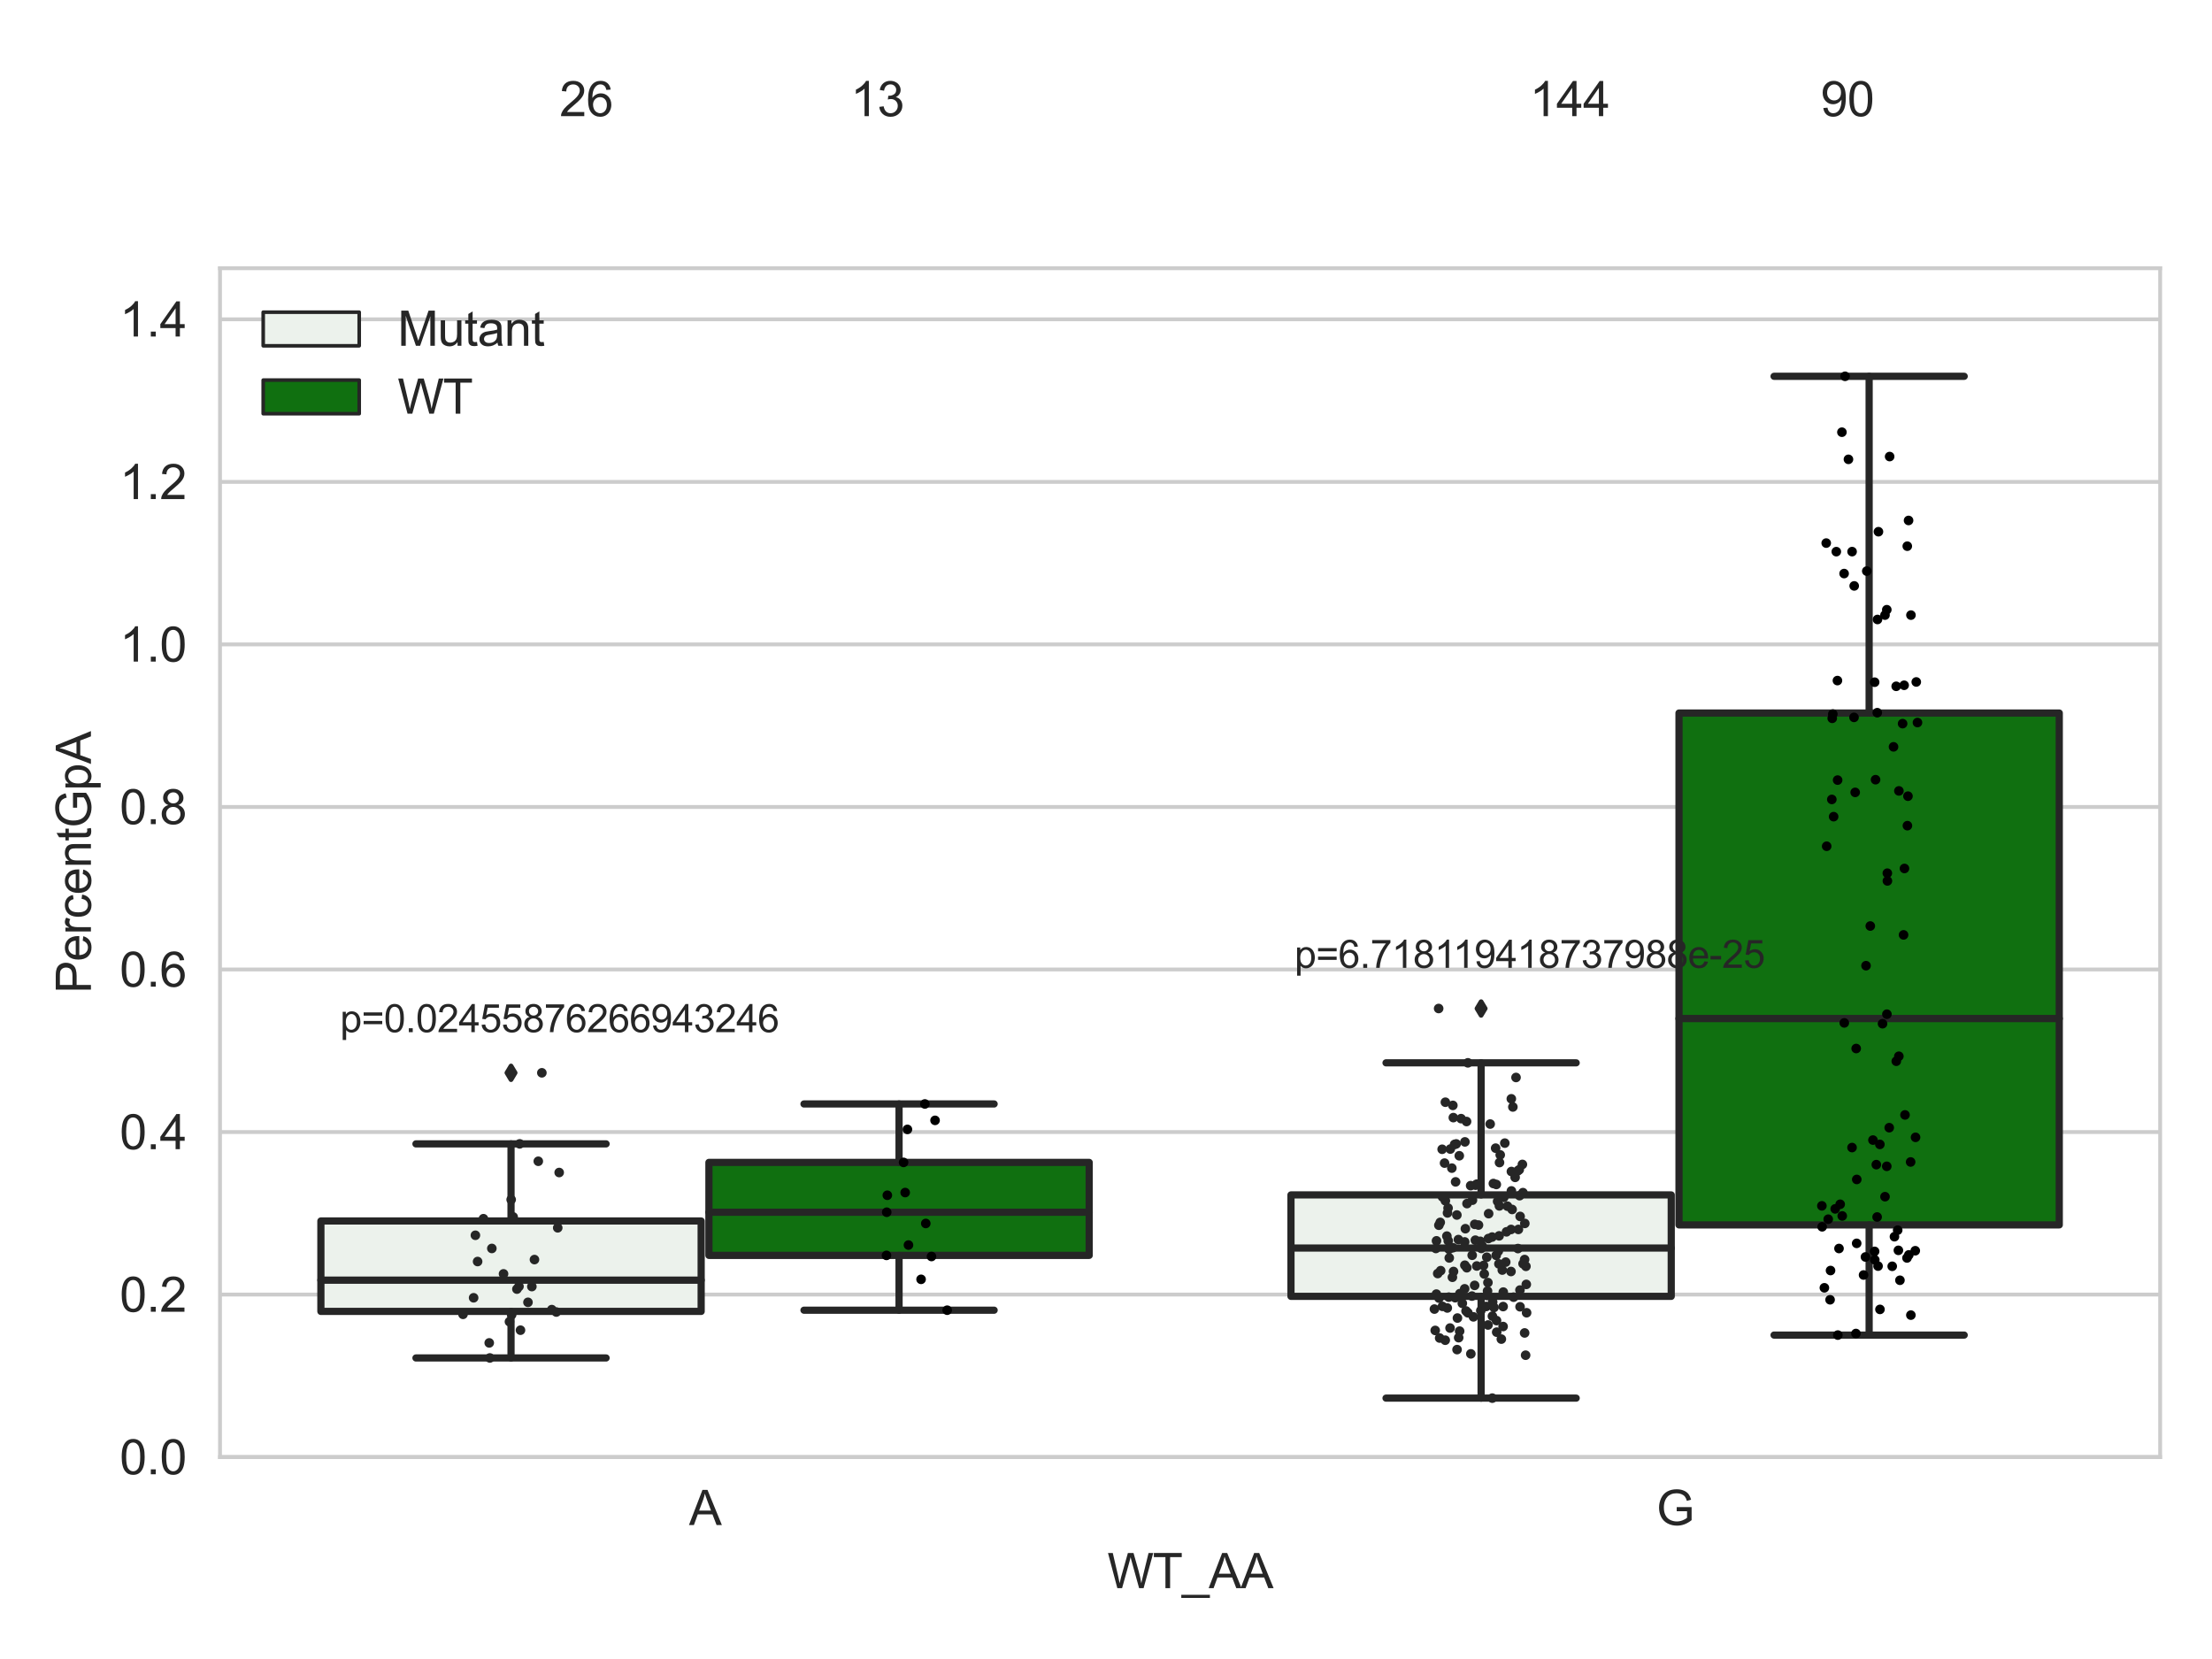 <?xml version="1.0" encoding="utf-8" standalone="no"?>
<!DOCTYPE svg PUBLIC "-//W3C//DTD SVG 1.1//EN"
  "http://www.w3.org/Graphics/SVG/1.1/DTD/svg11.dtd">
<svg xmlns:xlink="http://www.w3.org/1999/xlink" width="460.8pt" height="345.6pt" viewBox="0 0 460.8 345.6" xmlns="http://www.w3.org/2000/svg" version="1.1">
 <defs>
  <style type="text/css">*{stroke-linejoin: round; stroke-linecap: butt}</style>
 </defs>
 <g id="figure_1">
  <g id="patch_1">
   <path d="M 0 345.6 
L 460.8 345.6 
L 460.8 0 
L 0 0 
z
" style="fill: #ffffff"/>
  </g>
  <g id="axes_1">
   <g id="patch_2">
    <path d="M 45.83 303.539 
L 450 303.539 
L 450 55.877 
L 45.83 55.877 
z
" style="fill: #ffffff"/>
   </g>
   <g id="matplotlib.axis_1">
    <g id="xtick_1">
     <g id="text_1">
      <!-- A -->
      <g style="fill: #262626" transform="translate(143.537 317.697)scale(0.1 -0.1)">
       <defs>
        <path id="ArialMT-41" d="M -9 0 
L 1750 4581 
L 2403 4581 
L 4278 0 
L 3588 0 
L 3053 1388 
L 1138 1388 
L 634 0 
L -9 0 
z
M 1313 1881 
L 2866 1881 
L 2388 3150 
Q 2169 3728 2063 4100 
Q 1975 3659 1816 3225 
L 1313 1881 
z
" transform="scale(0.016)"/>
       </defs>
       <use xlink:href="#ArialMT-41"/>
      </g>
     </g>
    </g>
    <g id="xtick_2">
     <g id="text_2">
      <!-- G -->
      <g style="fill: #262626" transform="translate(345.068 317.697)scale(0.1 -0.1)">
       <defs>
        <path id="ArialMT-47" d="M 2638 1797 
L 2638 2334 
L 4578 2338 
L 4578 638 
Q 4131 281 3656 101 
Q 3181 -78 2681 -78 
Q 2006 -78 1454 211 
Q 903 500 622 1047 
Q 341 1594 341 2269 
Q 341 2938 620 3517 
Q 900 4097 1425 4378 
Q 1950 4659 2634 4659 
Q 3131 4659 3532 4498 
Q 3934 4338 4162 4050 
Q 4391 3763 4509 3300 
L 3963 3150 
Q 3859 3500 3706 3700 
Q 3553 3900 3268 4020 
Q 2984 4141 2638 4141 
Q 2222 4141 1919 4014 
Q 1616 3888 1430 3681 
Q 1244 3475 1141 3228 
Q 966 2803 966 2306 
Q 966 1694 1177 1281 
Q 1388 869 1791 669 
Q 2194 469 2647 469 
Q 3041 469 3416 620 
Q 3791 772 3984 944 
L 3984 1797 
L 2638 1797 
z
" transform="scale(0.016)"/>
       </defs>
       <use xlink:href="#ArialMT-47"/>
      </g>
     </g>
    </g>
    <g id="text_3">
     <!-- WT_AA -->
     <g style="fill: #262626" transform="translate(230.691 330.842)scale(0.1 -0.1)">
      <defs>
       <path id="ArialMT-57" d="M 1294 0 
L 78 4581 
L 700 4581 
L 1397 1578 
Q 1509 1106 1591 641 
Q 1766 1375 1797 1488 
L 2669 4581 
L 3400 4581 
L 4056 2263 
Q 4303 1400 4413 641 
Q 4500 1075 4641 1638 
L 5359 4581 
L 5969 4581 
L 4713 0 
L 4128 0 
L 3163 3491 
Q 3041 3928 3019 4028 
Q 2947 3713 2884 3491 
L 1913 0 
L 1294 0 
z
" transform="scale(0.016)"/>
       <path id="ArialMT-54" d="M 1659 0 
L 1659 4041 
L 150 4041 
L 150 4581 
L 3781 4581 
L 3781 4041 
L 2266 4041 
L 2266 0 
L 1659 0 
z
" transform="scale(0.016)"/>
       <path id="ArialMT-5f" d="M -97 -1272 
L -97 -866 
L 3631 -866 
L 3631 -1272 
L -97 -1272 
z
" transform="scale(0.016)"/>
      </defs>
      <use xlink:href="#ArialMT-57"/>
      <use xlink:href="#ArialMT-54" x="94.385"/>
      <use xlink:href="#ArialMT-5f" x="155.469"/>
      <use xlink:href="#ArialMT-41" x="211.084"/>
      <use xlink:href="#ArialMT-41" x="277.783"/>
     </g>
    </g>
   </g>
   <g id="matplotlib.axis_2">
    <g id="ytick_1">
     <g id="line2d_1">
      <path d="M 45.83 303.539 
L 450 303.539 
" clip-path="url(#pc490eb4f27)" style="fill: none; stroke: #cccccc; stroke-width: 0.8; stroke-linecap: round"/>
     </g>
     <g id="text_4">
      <!-- 0.0 -->
      <g style="fill: #262626" transform="translate(24.93 307.118)scale(0.1 -0.1)">
       <defs>
        <path id="ArialMT-30" d="M 266 2259 
Q 266 3072 433 3567 
Q 600 4063 929 4331 
Q 1259 4600 1759 4600 
Q 2128 4600 2406 4451 
Q 2684 4303 2865 4023 
Q 3047 3744 3150 3342 
Q 3253 2941 3253 2259 
Q 3253 1453 3087 958 
Q 2922 463 2592 192 
Q 2263 -78 1759 -78 
Q 1097 -78 719 397 
Q 266 969 266 2259 
z
M 844 2259 
Q 844 1131 1108 757 
Q 1372 384 1759 384 
Q 2147 384 2411 759 
Q 2675 1134 2675 2259 
Q 2675 3391 2411 3762 
Q 2147 4134 1753 4134 
Q 1366 4134 1134 3806 
Q 844 3388 844 2259 
z
" transform="scale(0.016)"/>
        <path id="ArialMT-2e" d="M 581 0 
L 581 641 
L 1222 641 
L 1222 0 
L 581 0 
z
" transform="scale(0.016)"/>
       </defs>
       <use xlink:href="#ArialMT-30"/>
       <use xlink:href="#ArialMT-2e" x="55.615"/>
       <use xlink:href="#ArialMT-30" x="83.398"/>
      </g>
     </g>
    </g>
    <g id="ytick_2">
     <g id="line2d_2">
      <path d="M 45.83 269.68 
L 450 269.68 
" clip-path="url(#pc490eb4f27)" style="fill: none; stroke: #cccccc; stroke-width: 0.8; stroke-linecap: round"/>
     </g>
     <g id="text_5">
      <!-- 0.2 -->
      <g style="fill: #262626" transform="translate(24.93 273.259)scale(0.1 -0.1)">
       <defs>
        <path id="ArialMT-32" d="M 3222 541 
L 3222 0 
L 194 0 
Q 188 203 259 391 
Q 375 700 629 1000 
Q 884 1300 1366 1694 
Q 2113 2306 2375 2664 
Q 2638 3022 2638 3341 
Q 2638 3675 2398 3904 
Q 2159 4134 1775 4134 
Q 1369 4134 1125 3890 
Q 881 3647 878 3216 
L 300 3275 
Q 359 3922 746 4261 
Q 1134 4600 1788 4600 
Q 2447 4600 2831 4234 
Q 3216 3869 3216 3328 
Q 3216 3053 3103 2787 
Q 2991 2522 2730 2228 
Q 2469 1934 1863 1422 
Q 1356 997 1212 845 
Q 1069 694 975 541 
L 3222 541 
z
" transform="scale(0.016)"/>
       </defs>
       <use xlink:href="#ArialMT-30"/>
       <use xlink:href="#ArialMT-2e" x="55.615"/>
       <use xlink:href="#ArialMT-32" x="83.398"/>
      </g>
     </g>
    </g>
    <g id="ytick_3">
     <g id="line2d_3">
      <path d="M 45.83 235.82 
L 450 235.82 
" clip-path="url(#pc490eb4f27)" style="fill: none; stroke: #cccccc; stroke-width: 0.8; stroke-linecap: round"/>
     </g>
     <g id="text_6">
      <!-- 0.4 -->
      <g style="fill: #262626" transform="translate(24.93 239.399)scale(0.1 -0.1)">
       <defs>
        <path id="ArialMT-34" d="M 2069 0 
L 2069 1097 
L 81 1097 
L 81 1613 
L 2172 4581 
L 2631 4581 
L 2631 1613 
L 3250 1613 
L 3250 1097 
L 2631 1097 
L 2631 0 
L 2069 0 
z
M 2069 1613 
L 2069 3678 
L 634 1613 
L 2069 1613 
z
" transform="scale(0.016)"/>
       </defs>
       <use xlink:href="#ArialMT-30"/>
       <use xlink:href="#ArialMT-2e" x="55.615"/>
       <use xlink:href="#ArialMT-34" x="83.398"/>
      </g>
     </g>
    </g>
    <g id="ytick_4">
     <g id="line2d_4">
      <path d="M 45.83 201.961 
L 450 201.961 
" clip-path="url(#pc490eb4f27)" style="fill: none; stroke: #cccccc; stroke-width: 0.8; stroke-linecap: round"/>
     </g>
     <g id="text_7">
      <!-- 0.6 -->
      <g style="fill: #262626" transform="translate(24.93 205.54)scale(0.1 -0.1)">
       <defs>
        <path id="ArialMT-36" d="M 3184 3459 
L 2625 3416 
Q 2550 3747 2413 3897 
Q 2184 4138 1850 4138 
Q 1581 4138 1378 3988 
Q 1113 3794 959 3422 
Q 806 3050 800 2363 
Q 1003 2672 1297 2822 
Q 1591 2972 1913 2972 
Q 2475 2972 2870 2558 
Q 3266 2144 3266 1488 
Q 3266 1056 3080 686 
Q 2894 316 2569 119 
Q 2244 -78 1831 -78 
Q 1128 -78 684 439 
Q 241 956 241 2144 
Q 241 3472 731 4075 
Q 1159 4600 1884 4600 
Q 2425 4600 2770 4297 
Q 3116 3994 3184 3459 
z
M 888 1484 
Q 888 1194 1011 928 
Q 1134 663 1356 523 
Q 1578 384 1822 384 
Q 2178 384 2434 671 
Q 2691 959 2691 1453 
Q 2691 1928 2437 2201 
Q 2184 2475 1800 2475 
Q 1419 2475 1153 2201 
Q 888 1928 888 1484 
z
" transform="scale(0.016)"/>
       </defs>
       <use xlink:href="#ArialMT-30"/>
       <use xlink:href="#ArialMT-2e" x="55.615"/>
       <use xlink:href="#ArialMT-36" x="83.398"/>
      </g>
     </g>
    </g>
    <g id="ytick_5">
     <g id="line2d_5">
      <path d="M 45.83 168.102 
L 450 168.102 
" clip-path="url(#pc490eb4f27)" style="fill: none; stroke: #cccccc; stroke-width: 0.8; stroke-linecap: round"/>
     </g>
     <g id="text_8">
      <!-- 0.8 -->
      <g style="fill: #262626" transform="translate(24.93 171.681)scale(0.1 -0.1)">
       <defs>
        <path id="ArialMT-38" d="M 1131 2484 
Q 781 2613 612 2850 
Q 444 3088 444 3419 
Q 444 3919 803 4259 
Q 1163 4600 1759 4600 
Q 2359 4600 2725 4251 
Q 3091 3903 3091 3403 
Q 3091 3084 2923 2848 
Q 2756 2613 2416 2484 
Q 2838 2347 3058 2040 
Q 3278 1734 3278 1309 
Q 3278 722 2862 322 
Q 2447 -78 1769 -78 
Q 1091 -78 675 323 
Q 259 725 259 1325 
Q 259 1772 486 2073 
Q 713 2375 1131 2484 
z
M 1019 3438 
Q 1019 3113 1228 2906 
Q 1438 2700 1772 2700 
Q 2097 2700 2305 2904 
Q 2513 3109 2513 3406 
Q 2513 3716 2298 3927 
Q 2084 4138 1766 4138 
Q 1444 4138 1231 3931 
Q 1019 3725 1019 3438 
z
M 838 1322 
Q 838 1081 952 856 
Q 1066 631 1291 507 
Q 1516 384 1775 384 
Q 2178 384 2440 643 
Q 2703 903 2703 1303 
Q 2703 1709 2433 1975 
Q 2163 2241 1756 2241 
Q 1359 2241 1098 1978 
Q 838 1716 838 1322 
z
" transform="scale(0.016)"/>
       </defs>
       <use xlink:href="#ArialMT-30"/>
       <use xlink:href="#ArialMT-2e" x="55.615"/>
       <use xlink:href="#ArialMT-38" x="83.398"/>
      </g>
     </g>
    </g>
    <g id="ytick_6">
     <g id="line2d_6">
      <path d="M 45.83 134.243 
L 450 134.243 
" clip-path="url(#pc490eb4f27)" style="fill: none; stroke: #cccccc; stroke-width: 0.8; stroke-linecap: round"/>
     </g>
     <g id="text_9">
      <!-- 1.0 -->
      <g style="fill: #262626" transform="translate(24.93 137.822)scale(0.1 -0.1)">
       <defs>
        <path id="ArialMT-31" d="M 2384 0 
L 1822 0 
L 1822 3584 
Q 1619 3391 1289 3197 
Q 959 3003 697 2906 
L 697 3450 
Q 1169 3672 1522 3987 
Q 1875 4303 2022 4600 
L 2384 4600 
L 2384 0 
z
" transform="scale(0.016)"/>
       </defs>
       <use xlink:href="#ArialMT-31"/>
       <use xlink:href="#ArialMT-2e" x="55.615"/>
       <use xlink:href="#ArialMT-30" x="83.398"/>
      </g>
     </g>
    </g>
    <g id="ytick_7">
     <g id="line2d_7">
      <path d="M 45.83 100.384 
L 450 100.384 
" clip-path="url(#pc490eb4f27)" style="fill: none; stroke: #cccccc; stroke-width: 0.8; stroke-linecap: round"/>
     </g>
     <g id="text_10">
      <!-- 1.2 -->
      <g style="fill: #262626" transform="translate(24.93 103.963)scale(0.1 -0.1)">
       <use xlink:href="#ArialMT-31"/>
       <use xlink:href="#ArialMT-2e" x="55.615"/>
       <use xlink:href="#ArialMT-32" x="83.398"/>
      </g>
     </g>
    </g>
    <g id="ytick_8">
     <g id="line2d_8">
      <path d="M 45.83 66.525 
L 450 66.525 
" clip-path="url(#pc490eb4f27)" style="fill: none; stroke: #cccccc; stroke-width: 0.8; stroke-linecap: round"/>
     </g>
     <g id="text_11">
      <!-- 1.4 -->
      <g style="fill: #262626" transform="translate(24.93 70.104)scale(0.1 -0.1)">
       <use xlink:href="#ArialMT-31"/>
       <use xlink:href="#ArialMT-2e" x="55.615"/>
       <use xlink:href="#ArialMT-34" x="83.398"/>
      </g>
     </g>
    </g>
    <g id="text_12">
     <!-- PercentGpA -->
     <g style="fill: #262626" transform="translate(18.942 206.943)rotate(-90)scale(0.1 -0.1)">
      <defs>
       <path id="ArialMT-50" d="M 494 0 
L 494 4581 
L 2222 4581 
Q 2678 4581 2919 4538 
Q 3256 4481 3484 4323 
Q 3713 4166 3852 3881 
Q 3991 3597 3991 3256 
Q 3991 2672 3619 2267 
Q 3247 1863 2275 1863 
L 1100 1863 
L 1100 0 
L 494 0 
z
M 1100 2403 
L 2284 2403 
Q 2872 2403 3119 2622 
Q 3366 2841 3366 3238 
Q 3366 3525 3220 3729 
Q 3075 3934 2838 4000 
Q 2684 4041 2272 4041 
L 1100 4041 
L 1100 2403 
z
" transform="scale(0.016)"/>
       <path id="ArialMT-65" d="M 2694 1069 
L 3275 997 
Q 3138 488 2766 206 
Q 2394 -75 1816 -75 
Q 1088 -75 661 373 
Q 234 822 234 1631 
Q 234 2469 665 2931 
Q 1097 3394 1784 3394 
Q 2450 3394 2872 2941 
Q 3294 2488 3294 1666 
Q 3294 1616 3291 1516 
L 816 1516 
Q 847 969 1125 678 
Q 1403 388 1819 388 
Q 2128 388 2347 550 
Q 2566 713 2694 1069 
z
M 847 1978 
L 2700 1978 
Q 2663 2397 2488 2606 
Q 2219 2931 1791 2931 
Q 1403 2931 1139 2672 
Q 875 2413 847 1978 
z
" transform="scale(0.016)"/>
       <path id="ArialMT-72" d="M 416 0 
L 416 3319 
L 922 3319 
L 922 2816 
Q 1116 3169 1280 3281 
Q 1444 3394 1641 3394 
Q 1925 3394 2219 3213 
L 2025 2691 
Q 1819 2813 1613 2813 
Q 1428 2813 1281 2702 
Q 1134 2591 1072 2394 
Q 978 2094 978 1738 
L 978 0 
L 416 0 
z
" transform="scale(0.016)"/>
       <path id="ArialMT-63" d="M 2588 1216 
L 3141 1144 
Q 3050 572 2676 248 
Q 2303 -75 1759 -75 
Q 1078 -75 664 370 
Q 250 816 250 1647 
Q 250 2184 428 2587 
Q 606 2991 970 3192 
Q 1334 3394 1763 3394 
Q 2303 3394 2647 3120 
Q 2991 2847 3088 2344 
L 2541 2259 
Q 2463 2594 2264 2762 
Q 2066 2931 1784 2931 
Q 1359 2931 1093 2626 
Q 828 2322 828 1663 
Q 828 994 1084 691 
Q 1341 388 1753 388 
Q 2084 388 2306 591 
Q 2528 794 2588 1216 
z
" transform="scale(0.016)"/>
       <path id="ArialMT-6e" d="M 422 0 
L 422 3319 
L 928 3319 
L 928 2847 
Q 1294 3394 1984 3394 
Q 2284 3394 2536 3286 
Q 2788 3178 2913 3003 
Q 3038 2828 3088 2588 
Q 3119 2431 3119 2041 
L 3119 0 
L 2556 0 
L 2556 2019 
Q 2556 2363 2490 2533 
Q 2425 2703 2258 2804 
Q 2091 2906 1866 2906 
Q 1506 2906 1245 2678 
Q 984 2450 984 1813 
L 984 0 
L 422 0 
z
" transform="scale(0.016)"/>
       <path id="ArialMT-74" d="M 1650 503 
L 1731 6 
Q 1494 -44 1306 -44 
Q 1000 -44 831 53 
Q 663 150 594 308 
Q 525 466 525 972 
L 525 2881 
L 113 2881 
L 113 3319 
L 525 3319 
L 525 4141 
L 1084 4478 
L 1084 3319 
L 1650 3319 
L 1650 2881 
L 1084 2881 
L 1084 941 
Q 1084 700 1114 631 
Q 1144 563 1211 522 
Q 1278 481 1403 481 
Q 1497 481 1650 503 
z
" transform="scale(0.016)"/>
       <path id="ArialMT-70" d="M 422 -1272 
L 422 3319 
L 934 3319 
L 934 2888 
Q 1116 3141 1344 3267 
Q 1572 3394 1897 3394 
Q 2322 3394 2647 3175 
Q 2972 2956 3137 2557 
Q 3303 2159 3303 1684 
Q 3303 1175 3120 767 
Q 2938 359 2589 142 
Q 2241 -75 1856 -75 
Q 1575 -75 1351 44 
Q 1128 163 984 344 
L 984 -1272 
L 422 -1272 
z
M 931 1641 
Q 931 1000 1190 694 
Q 1450 388 1819 388 
Q 2194 388 2461 705 
Q 2728 1022 2728 1688 
Q 2728 2322 2467 2637 
Q 2206 2953 1844 2953 
Q 1484 2953 1207 2617 
Q 931 2281 931 1641 
z
" transform="scale(0.016)"/>
      </defs>
      <use xlink:href="#ArialMT-50"/>
      <use xlink:href="#ArialMT-65" x="66.699"/>
      <use xlink:href="#ArialMT-72" x="122.314"/>
      <use xlink:href="#ArialMT-63" x="155.615"/>
      <use xlink:href="#ArialMT-65" x="205.615"/>
      <use xlink:href="#ArialMT-6e" x="261.23"/>
      <use xlink:href="#ArialMT-74" x="316.846"/>
      <use xlink:href="#ArialMT-47" x="344.629"/>
      <use xlink:href="#ArialMT-70" x="422.412"/>
      <use xlink:href="#ArialMT-41" x="478.027"/>
     </g>
    </g>
   </g>
   <g id="patch_3">
    <path d="M 66.847 273.192 
L 146.064 273.192 
L 146.064 254.353 
L 66.847 254.353 
L 66.847 273.192 
z
" clip-path="url(#pc490eb4f27)" style="fill: #ecf2ec; stroke: #262626; stroke-width: 1.5; stroke-linejoin: miter"/>
   </g>
   <g id="patch_4">
    <path d="M 147.681 261.519 
L 226.898 261.519 
L 226.898 242.15 
L 147.681 242.15 
L 147.681 261.519 
z
" clip-path="url(#pc490eb4f27)" style="fill: #107010; stroke: #262626; stroke-width: 1.5; stroke-linejoin: miter"/>
   </g>
   <g id="patch_5">
    <path d="M 268.932 270.053 
L 348.149 270.053 
L 348.149 248.922 
L 268.932 248.922 
L 268.932 270.053 
z
" clip-path="url(#pc490eb4f27)" style="fill: #ecf2ec; stroke: #262626; stroke-width: 1.5; stroke-linejoin: miter"/>
   </g>
   <g id="patch_6">
    <path d="M 349.766 255.169 
L 428.983 255.169 
L 428.983 148.538 
L 349.766 148.538 
L 349.766 255.169 
z
" clip-path="url(#pc490eb4f27)" style="fill: #107010; stroke: #262626; stroke-width: 1.5; stroke-linejoin: miter"/>
   </g>
   <g id="patch_7">
    <path d="M 146.873 303.539 
L 146.873 303.539 
L 146.873 303.539 
L 146.873 303.539 
z
" clip-path="url(#pc490eb4f27)" style="fill: #ecf2ec; stroke: #262626; stroke-width: 0.75; stroke-linejoin: miter"/>
   </g>
   <g id="patch_8">
    <path d="M 146.873 303.539 
L 146.873 303.539 
L 146.873 303.539 
L 146.873 303.539 
z
" clip-path="url(#pc490eb4f27)" style="fill: #107010; stroke: #262626; stroke-width: 0.75; stroke-linejoin: miter"/>
   </g>
   <g id="PathCollection_1"/>
   <g id="PathCollection_2"/>
   <g id="line2d_9">
    <path d="M 106.456 273.192 
L 106.456 282.887 
" clip-path="url(#pc490eb4f27)" style="fill: none; stroke: #262626; stroke-width: 1.5; stroke-linecap: round"/>
   </g>
   <g id="line2d_10">
    <path d="M 106.456 254.353 
L 106.456 238.29 
" clip-path="url(#pc490eb4f27)" style="fill: none; stroke: #262626; stroke-width: 1.5; stroke-linecap: round"/>
   </g>
   <g id="line2d_11">
    <path d="M 86.651 282.887 
L 126.26 282.887 
" clip-path="url(#pc490eb4f27)" style="fill: none; stroke: #262626; stroke-width: 1.5; stroke-linecap: round"/>
   </g>
   <g id="line2d_12">
    <path d="M 86.651 238.29 
L 126.26 238.29 
" clip-path="url(#pc490eb4f27)" style="fill: none; stroke: #262626; stroke-width: 1.5; stroke-linecap: round"/>
   </g>
   <g id="line2d_13">
    <defs>
     <path id="m6df50ff5f0" d="M -0 1.414 
L 0.849 0 
L 0 -1.414 
L -0.849 -0 
z
" style="stroke: #262626; stroke-linejoin: miter"/>
    </defs>
    <g clip-path="url(#pc490eb4f27)">
     <use xlink:href="#m6df50ff5f0" x="106.456" y="223.486" style="fill: #262626; stroke: #262626; stroke-linejoin: miter"/>
    </g>
   </g>
   <g id="line2d_14">
    <path d="M 187.29 261.519 
L 187.29 272.939 
" clip-path="url(#pc490eb4f27)" style="fill: none; stroke: #262626; stroke-width: 1.5; stroke-linecap: round"/>
   </g>
   <g id="line2d_15">
    <path d="M 187.29 242.15 
L 187.29 229.975 
" clip-path="url(#pc490eb4f27)" style="fill: none; stroke: #262626; stroke-width: 1.5; stroke-linecap: round"/>
   </g>
   <g id="line2d_16">
    <path d="M 167.485 272.939 
L 207.094 272.939 
" clip-path="url(#pc490eb4f27)" style="fill: none; stroke: #262626; stroke-width: 1.5; stroke-linecap: round"/>
   </g>
   <g id="line2d_17">
    <path d="M 167.485 229.975 
L 207.094 229.975 
" clip-path="url(#pc490eb4f27)" style="fill: none; stroke: #262626; stroke-width: 1.5; stroke-linecap: round"/>
   </g>
   <g id="line2d_18"/>
   <g id="line2d_19">
    <path d="M 308.541 270.053 
L 308.541 291.255 
" clip-path="url(#pc490eb4f27)" style="fill: none; stroke: #262626; stroke-width: 1.5; stroke-linecap: round"/>
   </g>
   <g id="line2d_20">
    <path d="M 308.541 248.922 
L 308.541 221.408 
" clip-path="url(#pc490eb4f27)" style="fill: none; stroke: #262626; stroke-width: 1.5; stroke-linecap: round"/>
   </g>
   <g id="line2d_21">
    <path d="M 288.736 291.255 
L 328.345 291.255 
" clip-path="url(#pc490eb4f27)" style="fill: none; stroke: #262626; stroke-width: 1.5; stroke-linecap: round"/>
   </g>
   <g id="line2d_22">
    <path d="M 288.736 221.408 
L 328.345 221.408 
" clip-path="url(#pc490eb4f27)" style="fill: none; stroke: #262626; stroke-width: 1.5; stroke-linecap: round"/>
   </g>
   <g id="line2d_23">
    <g clip-path="url(#pc490eb4f27)">
     <use xlink:href="#m6df50ff5f0" x="308.541" y="210.091" style="fill: #262626; stroke: #262626; stroke-linejoin: miter"/>
    </g>
   </g>
   <g id="line2d_24">
    <path d="M 389.375 255.169 
L 389.375 278.122 
" clip-path="url(#pc490eb4f27)" style="fill: none; stroke: #262626; stroke-width: 1.5; stroke-linecap: round"/>
   </g>
   <g id="line2d_25">
    <path d="M 389.375 148.538 
L 389.375 78.391 
" clip-path="url(#pc490eb4f27)" style="fill: none; stroke: #262626; stroke-width: 1.5; stroke-linecap: round"/>
   </g>
   <g id="line2d_26">
    <path d="M 369.57 278.122 
L 409.179 278.122 
" clip-path="url(#pc490eb4f27)" style="fill: none; stroke: #262626; stroke-width: 1.5; stroke-linecap: round"/>
   </g>
   <g id="line2d_27">
    <path d="M 369.57 78.391 
L 409.179 78.391 
" clip-path="url(#pc490eb4f27)" style="fill: none; stroke: #262626; stroke-width: 1.5; stroke-linecap: round"/>
   </g>
   <g id="line2d_28"/>
   <g id="line2d_29">
    <path d="M 66.847 266.68 
L 146.064 266.68 
" clip-path="url(#pc490eb4f27)" style="fill: none; stroke: #262626; stroke-width: 1.5; stroke-linecap: round"/>
   </g>
   <g id="line2d_30">
    <path d="M 147.681 252.527 
L 226.898 252.527 
" clip-path="url(#pc490eb4f27)" style="fill: none; stroke: #262626; stroke-width: 1.5; stroke-linecap: round"/>
   </g>
   <g id="line2d_31">
    <path d="M 268.932 259.995 
L 348.149 259.995 
" clip-path="url(#pc490eb4f27)" style="fill: none; stroke: #262626; stroke-width: 1.5; stroke-linecap: round"/>
   </g>
   <g id="line2d_32">
    <path d="M 349.766 212.183 
L 428.983 212.183 
" clip-path="url(#pc490eb4f27)" style="fill: none; stroke: #262626; stroke-width: 1.5; stroke-linecap: round"/>
   </g>
   <g id="patch_9">
    <path d="M 45.83 303.539 
L 45.83 55.877 
" style="fill: none; stroke: #cccccc; stroke-width: 0.8; stroke-linejoin: miter; stroke-linecap: square"/>
   </g>
   <g id="patch_10">
    <path d="M 450 303.539 
L 450 55.877 
" style="fill: none; stroke: #cccccc; stroke-width: 0.8; stroke-linejoin: miter; stroke-linecap: square"/>
   </g>
   <g id="patch_11">
    <path d="M 45.83 303.539 
L 450 303.539 
" style="fill: none; stroke: #cccccc; stroke-width: 0.8; stroke-linejoin: miter; stroke-linecap: square"/>
   </g>
   <g id="patch_12">
    <path d="M 45.83 55.877 
L 450 55.877 
" style="fill: none; stroke: #cccccc; stroke-width: 0.8; stroke-linejoin: miter; stroke-linecap: square"/>
   </g>
   <g id="PathCollection_3">
    <defs>
     <path id="C0_0_bf934ad0c2" d="M 0 1 
C 0.265 1 0.52 0.895 0.707 0.707 
C 0.895 0.52 1 0.265 1 -0 
C 1 -0.265 0.895 -0.52 0.707 -0.707 
C 0.52 -0.895 0.265 -1 0 -1 
C -0.265 -1 -0.52 -0.895 -0.707 -0.707 
C -0.895 -0.52 -1 -0.265 -1 0 
C -1 0.265 -0.895 0.52 -0.707 0.707 
C -0.52 0.895 -0.265 1 0 1 
z
"/>
    </defs>
    <g clip-path="url(#pc490eb4f27)">
     <use xlink:href="#C0_0_bf934ad0c2" x="108.115" y="267.99" style="fill: #262626"/>
    </g>
    <g clip-path="url(#pc490eb4f27)">
     <use xlink:href="#C0_0_bf934ad0c2" x="99.035" y="257.33" style="fill: #262626"/>
    </g>
    <g clip-path="url(#pc490eb4f27)">
     <use xlink:href="#C0_0_bf934ad0c2" x="96.457" y="273.8" style="fill: #262626"/>
    </g>
    <g clip-path="url(#pc490eb4f27)">
     <use xlink:href="#C0_0_bf934ad0c2" x="101.915" y="279.749" style="fill: #262626"/>
    </g>
    <g clip-path="url(#pc490eb4f27)">
     <use xlink:href="#C0_0_bf934ad0c2" x="109.986" y="271.295" style="fill: #262626"/>
    </g>
    <g clip-path="url(#pc490eb4f27)">
     <use xlink:href="#C0_0_bf934ad0c2" x="106.902" y="253.51" style="fill: #262626"/>
    </g>
    <g clip-path="url(#pc490eb4f27)">
     <use xlink:href="#C0_0_bf934ad0c2" x="106.131" y="275.332" style="fill: #262626"/>
    </g>
    <g clip-path="url(#pc490eb4f27)">
     <use xlink:href="#C0_0_bf934ad0c2" x="115.891" y="273.318" style="fill: #262626"/>
    </g>
    <g clip-path="url(#pc490eb4f27)">
     <use xlink:href="#C0_0_bf934ad0c2" x="111.339" y="262.392" style="fill: #262626"/>
    </g>
    <g clip-path="url(#pc490eb4f27)">
     <use xlink:href="#C0_0_bf934ad0c2" x="102.043" y="282.887" style="fill: #262626"/>
    </g>
    <g clip-path="url(#pc490eb4f27)">
     <use xlink:href="#C0_0_bf934ad0c2" x="106.589" y="273.885" style="fill: #262626"/>
    </g>
    <g clip-path="url(#pc490eb4f27)">
     <use xlink:href="#C0_0_bf934ad0c2" x="112.879" y="223.486" style="fill: #262626"/>
    </g>
    <g clip-path="url(#pc490eb4f27)">
     <use xlink:href="#C0_0_bf934ad0c2" x="108.263" y="238.29" style="fill: #262626"/>
    </g>
    <g clip-path="url(#pc490eb4f27)">
     <use xlink:href="#C0_0_bf934ad0c2" x="102.46" y="260.075" style="fill: #262626"/>
    </g>
    <g clip-path="url(#pc490eb4f27)">
     <use xlink:href="#C0_0_bf934ad0c2" x="110.796" y="268.016" style="fill: #262626"/>
    </g>
    <g clip-path="url(#pc490eb4f27)">
     <use xlink:href="#C0_0_bf934ad0c2" x="116.487" y="244.257" style="fill: #262626"/>
    </g>
    <g clip-path="url(#pc490eb4f27)">
     <use xlink:href="#C0_0_bf934ad0c2" x="112.137" y="241.911" style="fill: #262626"/>
    </g>
    <g clip-path="url(#pc490eb4f27)">
     <use xlink:href="#C0_0_bf934ad0c2" x="116.186" y="255.776" style="fill: #262626"/>
    </g>
    <g clip-path="url(#pc490eb4f27)">
     <use xlink:href="#C0_0_bf934ad0c2" x="99.495" y="262.8" style="fill: #262626"/>
    </g>
    <g clip-path="url(#pc490eb4f27)">
     <use xlink:href="#C0_0_bf934ad0c2" x="100.708" y="253.879" style="fill: #262626"/>
    </g>
    <g clip-path="url(#pc490eb4f27)">
     <use xlink:href="#C0_0_bf934ad0c2" x="104.895" y="265.37" style="fill: #262626"/>
    </g>
    <g clip-path="url(#pc490eb4f27)">
     <use xlink:href="#C0_0_bf934ad0c2" x="114.947" y="272.816" style="fill: #262626"/>
    </g>
    <g clip-path="url(#pc490eb4f27)">
     <use xlink:href="#C0_0_bf934ad0c2" x="107.685" y="268.543" style="fill: #262626"/>
    </g>
    <g clip-path="url(#pc490eb4f27)">
     <use xlink:href="#C0_0_bf934ad0c2" x="98.664" y="270.351" style="fill: #262626"/>
    </g>
    <g clip-path="url(#pc490eb4f27)">
     <use xlink:href="#C0_0_bf934ad0c2" x="108.426" y="277.103" style="fill: #262626"/>
    </g>
    <g clip-path="url(#pc490eb4f27)">
     <use xlink:href="#C0_0_bf934ad0c2" x="106.486" y="249.902" style="fill: #262626"/>
    </g>
   </g>
   <g id="PathCollection_4">
    <defs>
     <path id="C1_0_903d1325c3" d="M 0 1 
C 0.265 1 0.52 0.895 0.707 0.707 
C 0.895 0.52 1 0.265 1 -0 
C 1 -0.265 0.895 -0.52 0.707 -0.707 
C 0.52 -0.895 0.265 -1 0 -1 
C -0.265 -1 -0.52 -0.895 -0.707 -0.707 
C -0.895 -0.52 -1 -0.265 -1 0 
C -1 0.265 -0.895 0.52 -0.707 0.707 
C -0.52 0.895 -0.265 1 0 1 
z
"/>
    </defs>
    <g clip-path="url(#pc490eb4f27)">
     <use xlink:href="#C1_0_903d1325c3" x="184.672" y="261.519"/>
    </g>
    <g clip-path="url(#pc490eb4f27)">
     <use xlink:href="#C1_0_903d1325c3" x="188.563" y="248.431"/>
    </g>
    <g clip-path="url(#pc490eb4f27)">
     <use xlink:href="#C1_0_903d1325c3" x="197.317" y="272.939"/>
    </g>
    <g clip-path="url(#pc490eb4f27)">
     <use xlink:href="#C1_0_903d1325c3" x="191.878" y="266.508"/>
    </g>
    <g clip-path="url(#pc490eb4f27)">
     <use xlink:href="#C1_0_903d1325c3" x="189.034" y="235.272"/>
    </g>
    <g clip-path="url(#pc490eb4f27)">
     <use xlink:href="#C1_0_903d1325c3" x="194.789" y="233.392"/>
    </g>
    <g clip-path="url(#pc490eb4f27)">
     <use xlink:href="#C1_0_903d1325c3" x="192.669" y="229.975"/>
    </g>
    <g clip-path="url(#pc490eb4f27)">
     <use xlink:href="#C1_0_903d1325c3" x="188.23" y="242.15"/>
    </g>
    <g clip-path="url(#pc490eb4f27)">
     <use xlink:href="#C1_0_903d1325c3" x="194.047" y="261.751"/>
    </g>
    <g clip-path="url(#pc490eb4f27)">
     <use xlink:href="#C1_0_903d1325c3" x="184.847" y="248.993"/>
    </g>
    <g clip-path="url(#pc490eb4f27)">
     <use xlink:href="#C1_0_903d1325c3" x="184.722" y="252.527"/>
    </g>
    <g clip-path="url(#pc490eb4f27)">
     <use xlink:href="#C1_0_903d1325c3" x="192.856" y="254.87"/>
    </g>
    <g clip-path="url(#pc490eb4f27)">
     <use xlink:href="#C1_0_903d1325c3" x="189.252" y="259.366"/>
    </g>
   </g>
   <g id="PathCollection_5">
    <defs>
     <path id="C2_0_fb63ac8eb9" d="M 0 1 
C 0.265 1 0.52 0.895 0.707 0.707 
C 0.895 0.52 1 0.265 1 -0 
C 1 -0.265 0.895 -0.52 0.707 -0.707 
C 0.52 -0.895 0.265 -1 0 -1 
C -0.265 -1 -0.52 -0.895 -0.707 -0.707 
C -0.895 -0.52 -1 -0.265 -1 0 
C -1 0.265 -0.895 0.52 -0.707 0.707 
C -0.52 0.895 -0.265 1 0 1 
z
"/>
    </defs>
    <g clip-path="url(#pc490eb4f27)">
     <use xlink:href="#C2_0_fb63ac8eb9" x="313.478" y="238.133" style="fill: #262626"/>
    </g>
    <g clip-path="url(#pc490eb4f27)">
     <use xlink:href="#C2_0_fb63ac8eb9" x="300.426" y="239.415" style="fill: #262626"/>
    </g>
    <g clip-path="url(#pc490eb4f27)">
     <use xlink:href="#C2_0_fb63ac8eb9" x="304.068" y="277.3" style="fill: #262626"/>
    </g>
    <g clip-path="url(#pc490eb4f27)">
     <use xlink:href="#C2_0_fb63ac8eb9" x="314.837" y="228.903" style="fill: #262626"/>
    </g>
    <g clip-path="url(#pc490eb4f27)">
     <use xlink:href="#C2_0_fb63ac8eb9" x="303.531" y="281.146" style="fill: #262626"/>
    </g>
    <g clip-path="url(#pc490eb4f27)">
     <use xlink:href="#C2_0_fb63ac8eb9" x="315.005" y="251.954" style="fill: #262626"/>
    </g>
    <g clip-path="url(#pc490eb4f27)">
     <use xlink:href="#C2_0_fb63ac8eb9" x="305.119" y="268.482" style="fill: #262626"/>
    </g>
    <g clip-path="url(#pc490eb4f27)">
     <use xlink:href="#C2_0_fb63ac8eb9" x="318.019" y="273.469" style="fill: #262626"/>
    </g>
    <g clip-path="url(#pc490eb4f27)">
     <use xlink:href="#C2_0_fb63ac8eb9" x="301.498" y="272.475" style="fill: #262626"/>
    </g>
    <g clip-path="url(#pc490eb4f27)">
     <use xlink:href="#C2_0_fb63ac8eb9" x="311.978" y="250.273" style="fill: #262626"/>
    </g>
    <g clip-path="url(#pc490eb4f27)">
     <use xlink:href="#C2_0_fb63ac8eb9" x="310.43" y="234.158" style="fill: #262626"/>
    </g>
    <g clip-path="url(#pc490eb4f27)">
     <use xlink:href="#C2_0_fb63ac8eb9" x="311.57" y="239.182" style="fill: #262626"/>
    </g>
    <g clip-path="url(#pc490eb4f27)">
     <use xlink:href="#C2_0_fb63ac8eb9" x="301.659" y="251.666" style="fill: #262626"/>
    </g>
    <g clip-path="url(#pc490eb4f27)">
     <use xlink:href="#C2_0_fb63ac8eb9" x="316.216" y="260.098" style="fill: #262626"/>
    </g>
    <g clip-path="url(#pc490eb4f27)">
     <use xlink:href="#C2_0_fb63ac8eb9" x="308.775" y="259.567" style="fill: #262626"/>
    </g>
    <g clip-path="url(#pc490eb4f27)">
     <use xlink:href="#C2_0_fb63ac8eb9" x="309.96" y="267.183" style="fill: #262626"/>
    </g>
    <g clip-path="url(#pc490eb4f27)">
     <use xlink:href="#C2_0_fb63ac8eb9" x="310.951" y="271.242" style="fill: #262626"/>
    </g>
    <g clip-path="url(#pc490eb4f27)">
     <use xlink:href="#C2_0_fb63ac8eb9" x="312.295" y="257.451" style="fill: #262626"/>
    </g>
    <g clip-path="url(#pc490eb4f27)">
     <use xlink:href="#C2_0_fb63ac8eb9" x="317.881" y="263.801" style="fill: #262626"/>
    </g>
    <g clip-path="url(#pc490eb4f27)">
     <use xlink:href="#C2_0_fb63ac8eb9" x="306.364" y="246.992" style="fill: #262626"/>
    </g>
    <g clip-path="url(#pc490eb4f27)">
     <use xlink:href="#C2_0_fb63ac8eb9" x="300.027" y="254.645" style="fill: #262626"/>
    </g>
    <g clip-path="url(#pc490eb4f27)">
     <use xlink:href="#C2_0_fb63ac8eb9" x="313.671" y="262.923" style="fill: #262626"/>
    </g>
    <g clip-path="url(#pc490eb4f27)">
     <use xlink:href="#C2_0_fb63ac8eb9" x="309.051" y="263.616" style="fill: #262626"/>
    </g>
    <g clip-path="url(#pc490eb4f27)">
     <use xlink:href="#C2_0_fb63ac8eb9" x="302.563" y="266.078" style="fill: #262626"/>
    </g>
    <g clip-path="url(#pc490eb4f27)">
     <use xlink:href="#C2_0_fb63ac8eb9" x="317.61" y="277.676" style="fill: #262626"/>
    </g>
    <g clip-path="url(#pc490eb4f27)">
     <use xlink:href="#C2_0_fb63ac8eb9" x="302.657" y="230.274" style="fill: #262626"/>
    </g>
    <g clip-path="url(#pc490eb4f27)">
     <use xlink:href="#C2_0_fb63ac8eb9" x="300.117" y="264.699" style="fill: #262626"/>
    </g>
    <g clip-path="url(#pc490eb4f27)">
     <use xlink:href="#C2_0_fb63ac8eb9" x="300.926" y="242.295" style="fill: #262626"/>
    </g>
    <g clip-path="url(#pc490eb4f27)">
     <use xlink:href="#C2_0_fb63ac8eb9" x="301.41" y="257.503" style="fill: #262626"/>
    </g>
    <g clip-path="url(#pc490eb4f27)">
     <use xlink:href="#C2_0_fb63ac8eb9" x="301.099" y="229.612" style="fill: #262626"/>
    </g>
    <g clip-path="url(#pc490eb4f27)">
     <use xlink:href="#C2_0_fb63ac8eb9" x="309.727" y="261.903" style="fill: #262626"/>
    </g>
    <g clip-path="url(#pc490eb4f27)">
     <use xlink:href="#C2_0_fb63ac8eb9" x="299.116" y="260.08" style="fill: #262626"/>
    </g>
    <g clip-path="url(#pc490eb4f27)">
     <use xlink:href="#C2_0_fb63ac8eb9" x="302.07" y="276.654" style="fill: #262626"/>
    </g>
    <g clip-path="url(#pc490eb4f27)">
     <use xlink:href="#C2_0_fb63ac8eb9" x="309.881" y="268.943" style="fill: #262626"/>
    </g>
    <g clip-path="url(#pc490eb4f27)">
     <use xlink:href="#C2_0_fb63ac8eb9" x="305.563" y="264.095" style="fill: #262626"/>
    </g>
    <g clip-path="url(#pc490eb4f27)">
     <use xlink:href="#C2_0_fb63ac8eb9" x="301.809" y="270.219" style="fill: #262626"/>
    </g>
    <g clip-path="url(#pc490eb4f27)">
     <use xlink:href="#C2_0_fb63ac8eb9" x="312.954" y="264.576" style="fill: #262626"/>
    </g>
    <g clip-path="url(#pc490eb4f27)">
     <use xlink:href="#C2_0_fb63ac8eb9" x="305.402" y="273.093" style="fill: #262626"/>
    </g>
    <g clip-path="url(#pc490eb4f27)">
     <use xlink:href="#C2_0_fb63ac8eb9" x="309.802" y="269.868" style="fill: #262626"/>
    </g>
    <g clip-path="url(#pc490eb4f27)">
     <use xlink:href="#C2_0_fb63ac8eb9" x="312.524" y="240.586" style="fill: #262626"/>
    </g>
    <g clip-path="url(#pc490eb4f27)">
     <use xlink:href="#C2_0_fb63ac8eb9" x="311.098" y="246.548" style="fill: #262626"/>
    </g>
    <g clip-path="url(#pc490eb4f27)">
     <use xlink:href="#C2_0_fb63ac8eb9" x="308.376" y="258.588" style="fill: #262626"/>
    </g>
    <g clip-path="url(#pc490eb4f27)">
     <use xlink:href="#C2_0_fb63ac8eb9" x="305.267" y="255.96" style="fill: #262626"/>
    </g>
    <g clip-path="url(#pc490eb4f27)">
     <use xlink:href="#C2_0_fb63ac8eb9" x="313.826" y="256.614" style="fill: #262626"/>
    </g>
    <g clip-path="url(#pc490eb4f27)">
     <use xlink:href="#C2_0_fb63ac8eb9" x="306.405" y="282.033" style="fill: #262626"/>
    </g>
    <g clip-path="url(#pc490eb4f27)">
     <use xlink:href="#C2_0_fb63ac8eb9" x="305.604" y="250.731" style="fill: #262626"/>
    </g>
    <g clip-path="url(#pc490eb4f27)">
     <use xlink:href="#C2_0_fb63ac8eb9" x="303.869" y="278.663" style="fill: #262626"/>
    </g>
    <g clip-path="url(#pc490eb4f27)">
     <use xlink:href="#C2_0_fb63ac8eb9" x="298.982" y="277.152" style="fill: #262626"/>
    </g>
    <g clip-path="url(#pc490eb4f27)">
     <use xlink:href="#C2_0_fb63ac8eb9" x="301.854" y="260.241" style="fill: #262626"/>
    </g>
    <g clip-path="url(#pc490eb4f27)">
     <use xlink:href="#C2_0_fb63ac8eb9" x="299.225" y="269.584" style="fill: #262626"/>
    </g>
    <g clip-path="url(#pc490eb4f27)">
     <use xlink:href="#C2_0_fb63ac8eb9" x="310.837" y="257.702" style="fill: #262626"/>
    </g>
    <g clip-path="url(#pc490eb4f27)">
     <use xlink:href="#C2_0_fb63ac8eb9" x="300.501" y="249.343" style="fill: #262626"/>
    </g>
    <g clip-path="url(#pc490eb4f27)">
     <use xlink:href="#C2_0_fb63ac8eb9" x="310.109" y="252.827" style="fill: #262626"/>
    </g>
    <g clip-path="url(#pc490eb4f27)">
     <use xlink:href="#C2_0_fb63ac8eb9" x="300.487" y="272.14" style="fill: #262626"/>
    </g>
    <g clip-path="url(#pc490eb4f27)">
     <use xlink:href="#C2_0_fb63ac8eb9" x="317.955" y="267.562" style="fill: #262626"/>
    </g>
    <g clip-path="url(#pc490eb4f27)">
     <use xlink:href="#C2_0_fb63ac8eb9" x="307.343" y="258.351" style="fill: #262626"/>
    </g>
    <g clip-path="url(#pc490eb4f27)">
     <use xlink:href="#C2_0_fb63ac8eb9" x="310.868" y="291.255" style="fill: #262626"/>
    </g>
    <g clip-path="url(#pc490eb4f27)">
     <use xlink:href="#C2_0_fb63ac8eb9" x="308.479" y="273.034" style="fill: #262626"/>
    </g>
    <g clip-path="url(#pc490eb4f27)">
     <use xlink:href="#C2_0_fb63ac8eb9" x="313.161" y="269.165" style="fill: #262626"/>
    </g>
    <g clip-path="url(#pc490eb4f27)">
     <use xlink:href="#C2_0_fb63ac8eb9" x="303.139" y="270.339" style="fill: #262626"/>
    </g>
    <g clip-path="url(#pc490eb4f27)">
     <use xlink:href="#C2_0_fb63ac8eb9" x="313.132" y="272.181" style="fill: #262626"/>
    </g>
    <g clip-path="url(#pc490eb4f27)">
     <use xlink:href="#C2_0_fb63ac8eb9" x="313.123" y="276.339" style="fill: #262626"/>
    </g>
    <g clip-path="url(#pc490eb4f27)">
     <use xlink:href="#C2_0_fb63ac8eb9" x="317.143" y="242.569" style="fill: #262626"/>
    </g>
    <g clip-path="url(#pc490eb4f27)">
     <use xlink:href="#C2_0_fb63ac8eb9" x="316.671" y="253.405" style="fill: #262626"/>
    </g>
    <g clip-path="url(#pc490eb4f27)">
     <use xlink:href="#C2_0_fb63ac8eb9" x="314.854" y="244.047" style="fill: #262626"/>
    </g>
    <g clip-path="url(#pc490eb4f27)">
     <use xlink:href="#C2_0_fb63ac8eb9" x="299.783" y="270.424" style="fill: #262626"/>
    </g>
    <g clip-path="url(#pc490eb4f27)">
     <use xlink:href="#C2_0_fb63ac8eb9" x="315.158" y="230.602" style="fill: #262626"/>
    </g>
    <g clip-path="url(#pc490eb4f27)">
     <use xlink:href="#C2_0_fb63ac8eb9" x="317.813" y="282.313" style="fill: #262626"/>
    </g>
    <g clip-path="url(#pc490eb4f27)">
     <use xlink:href="#C2_0_fb63ac8eb9" x="310.896" y="274.182" style="fill: #262626"/>
    </g>
    <g clip-path="url(#pc490eb4f27)">
     <use xlink:href="#C2_0_fb63ac8eb9" x="302.128" y="239.367" style="fill: #262626"/>
    </g>
    <g clip-path="url(#pc490eb4f27)">
     <use xlink:href="#C2_0_fb63ac8eb9" x="305.511" y="233.633" style="fill: #262626"/>
    </g>
    <g clip-path="url(#pc490eb4f27)">
     <use xlink:href="#C2_0_fb63ac8eb9" x="311.753" y="275.102" style="fill: #262626"/>
    </g>
    <g clip-path="url(#pc490eb4f27)">
     <use xlink:href="#C2_0_fb63ac8eb9" x="303.813" y="258.227" style="fill: #262626"/>
    </g>
    <g clip-path="url(#pc490eb4f27)">
     <use xlink:href="#C2_0_fb63ac8eb9" x="309.608" y="272.161" style="fill: #262626"/>
    </g>
    <g clip-path="url(#pc490eb4f27)">
     <use xlink:href="#C2_0_fb63ac8eb9" x="298.817" y="272.704" style="fill: #262626"/>
    </g>
    <g clip-path="url(#pc490eb4f27)">
     <use xlink:href="#C2_0_fb63ac8eb9" x="299.249" y="258.487" style="fill: #262626"/>
    </g>
    <g clip-path="url(#pc490eb4f27)">
     <use xlink:href="#C2_0_fb63ac8eb9" x="303.995" y="240.765" style="fill: #262626"/>
    </g>
    <g clip-path="url(#pc490eb4f27)">
     <use xlink:href="#C2_0_fb63ac8eb9" x="303.612" y="274.572" style="fill: #262626"/>
    </g>
    <g clip-path="url(#pc490eb4f27)">
     <use xlink:href="#C2_0_fb63ac8eb9" x="312.251" y="263.294" style="fill: #262626"/>
    </g>
    <g clip-path="url(#pc490eb4f27)">
     <use xlink:href="#C2_0_fb63ac8eb9" x="301.096" y="250.142" style="fill: #262626"/>
    </g>
    <g clip-path="url(#pc490eb4f27)">
     <use xlink:href="#C2_0_fb63ac8eb9" x="305.789" y="221.408" style="fill: #262626"/>
    </g>
    <g clip-path="url(#pc490eb4f27)">
     <use xlink:href="#C2_0_fb63ac8eb9" x="302.795" y="264.874" style="fill: #262626"/>
    </g>
    <g clip-path="url(#pc490eb4f27)">
     <use xlink:href="#C2_0_fb63ac8eb9" x="313.258" y="249.447" style="fill: #262626"/>
    </g>
    <g clip-path="url(#pc490eb4f27)">
     <use xlink:href="#C2_0_fb63ac8eb9" x="315.311" y="270.223" style="fill: #262626"/>
    </g>
    <g clip-path="url(#pc490eb4f27)">
     <use xlink:href="#C2_0_fb63ac8eb9" x="307.654" y="246.68" style="fill: #262626"/>
    </g>
    <g clip-path="url(#pc490eb4f27)">
     <use xlink:href="#C2_0_fb63ac8eb9" x="307.21" y="255.049" style="fill: #262626"/>
    </g>
    <g clip-path="url(#pc490eb4f27)">
     <use xlink:href="#C2_0_fb63ac8eb9" x="299.697" y="210.091" style="fill: #262626"/>
    </g>
    <g clip-path="url(#pc490eb4f27)">
     <use xlink:href="#C2_0_fb63ac8eb9" x="317.284" y="263.256" style="fill: #262626"/>
    </g>
    <g clip-path="url(#pc490eb4f27)">
     <use xlink:href="#C2_0_fb63ac8eb9" x="312.131" y="260.628" style="fill: #262626"/>
    </g>
    <g clip-path="url(#pc490eb4f27)">
     <use xlink:href="#C2_0_fb63ac8eb9" x="299.909" y="278.736" style="fill: #262626"/>
    </g>
    <g clip-path="url(#pc490eb4f27)">
     <use xlink:href="#C2_0_fb63ac8eb9" x="312.757" y="278.96" style="fill: #262626"/>
    </g>
    <g clip-path="url(#pc490eb4f27)">
     <use xlink:href="#C2_0_fb63ac8eb9" x="311.71" y="246.748" style="fill: #262626"/>
    </g>
    <g clip-path="url(#pc490eb4f27)">
     <use xlink:href="#C2_0_fb63ac8eb9" x="307.998" y="255.201" style="fill: #262626"/>
    </g>
    <g clip-path="url(#pc490eb4f27)">
     <use xlink:href="#C2_0_fb63ac8eb9" x="315.63" y="245.269" style="fill: #262626"/>
    </g>
    <g clip-path="url(#pc490eb4f27)">
     <use xlink:href="#C2_0_fb63ac8eb9" x="306.683" y="261.493" style="fill: #262626"/>
    </g>
    <g clip-path="url(#pc490eb4f27)">
     <use xlink:href="#C2_0_fb63ac8eb9" x="305.155" y="263.567" style="fill: #262626"/>
    </g>
    <g clip-path="url(#pc490eb4f27)">
     <use xlink:href="#C2_0_fb63ac8eb9" x="301.907" y="262.053" style="fill: #262626"/>
    </g>
    <g clip-path="url(#pc490eb4f27)">
     <use xlink:href="#C2_0_fb63ac8eb9" x="316.657" y="272.224" style="fill: #262626"/>
    </g>
    <g clip-path="url(#pc490eb4f27)">
     <use xlink:href="#C2_0_fb63ac8eb9" x="303.018" y="238.403" style="fill: #262626"/>
    </g>
    <g clip-path="url(#pc490eb4f27)">
     <use xlink:href="#C2_0_fb63ac8eb9" x="306.632" y="269.997" style="fill: #262626"/>
    </g>
    <g clip-path="url(#pc490eb4f27)">
     <use xlink:href="#C2_0_fb63ac8eb9" x="306.943" y="274.325" style="fill: #262626"/>
    </g>
    <g clip-path="url(#pc490eb4f27)">
     <use xlink:href="#C2_0_fb63ac8eb9" x="309.982" y="276.02" style="fill: #262626"/>
    </g>
    <g clip-path="url(#pc490eb4f27)">
     <use xlink:href="#C2_0_fb63ac8eb9" x="312.375" y="242.182" style="fill: #262626"/>
    </g>
    <g clip-path="url(#pc490eb4f27)">
     <use xlink:href="#C2_0_fb63ac8eb9" x="299.504" y="265.302" style="fill: #262626"/>
    </g>
    <g clip-path="url(#pc490eb4f27)">
     <use xlink:href="#C2_0_fb63ac8eb9" x="314.029" y="251.273" style="fill: #262626"/>
    </g>
    <g clip-path="url(#pc490eb4f27)">
     <use xlink:href="#C2_0_fb63ac8eb9" x="304.113" y="269.484" style="fill: #262626"/>
    </g>
    <g clip-path="url(#pc490eb4f27)">
     <use xlink:href="#C2_0_fb63ac8eb9" x="303.23" y="246.205" style="fill: #262626"/>
    </g>
    <g clip-path="url(#pc490eb4f27)">
     <use xlink:href="#C2_0_fb63ac8eb9" x="311.788" y="277.511" style="fill: #262626"/>
    </g>
    <g clip-path="url(#pc490eb4f27)">
     <use xlink:href="#C2_0_fb63ac8eb9" x="312.352" y="251.212" style="fill: #262626"/>
    </g>
    <g clip-path="url(#pc490eb4f27)">
     <use xlink:href="#C2_0_fb63ac8eb9" x="317.647" y="254.864" style="fill: #262626"/>
    </g>
    <g clip-path="url(#pc490eb4f27)">
     <use xlink:href="#C2_0_fb63ac8eb9" x="305.793" y="273.485" style="fill: #262626"/>
    </g>
    <g clip-path="url(#pc490eb4f27)">
     <use xlink:href="#C2_0_fb63ac8eb9" x="316.309" y="256.111" style="fill: #262626"/>
    </g>
    <g clip-path="url(#pc490eb4f27)">
     <use xlink:href="#C2_0_fb63ac8eb9" x="316.486" y="243.672" style="fill: #262626"/>
    </g>
    <g clip-path="url(#pc490eb4f27)">
     <use xlink:href="#C2_0_fb63ac8eb9" x="315.815" y="224.458" style="fill: #262626"/>
    </g>
    <g clip-path="url(#pc490eb4f27)">
     <use xlink:href="#C2_0_fb63ac8eb9" x="314.766" y="264.876" style="fill: #262626"/>
    </g>
    <g clip-path="url(#pc490eb4f27)">
     <use xlink:href="#C2_0_fb63ac8eb9" x="303.492" y="253.108" style="fill: #262626"/>
    </g>
    <g clip-path="url(#pc490eb4f27)">
     <use xlink:href="#C2_0_fb63ac8eb9" x="304.371" y="233.032" style="fill: #262626"/>
    </g>
    <g clip-path="url(#pc490eb4f27)">
     <use xlink:href="#C2_0_fb63ac8eb9" x="311.23" y="272.371" style="fill: #262626"/>
    </g>
    <g clip-path="url(#pc490eb4f27)">
     <use xlink:href="#C2_0_fb63ac8eb9" x="309.198" y="265.39" style="fill: #262626"/>
    </g>
    <g clip-path="url(#pc490eb4f27)">
     <use xlink:href="#C2_0_fb63ac8eb9" x="304.63" y="271.511" style="fill: #262626"/>
    </g>
    <g clip-path="url(#pc490eb4f27)">
     <use xlink:href="#C2_0_fb63ac8eb9" x="301.541" y="252.674" style="fill: #262626"/>
    </g>
    <g clip-path="url(#pc490eb4f27)">
     <use xlink:href="#C2_0_fb63ac8eb9" x="311.683" y="261.508" style="fill: #262626"/>
    </g>
    <g clip-path="url(#pc490eb4f27)">
     <use xlink:href="#C2_0_fb63ac8eb9" x="317.256" y="248.448" style="fill: #262626"/>
    </g>
    <g clip-path="url(#pc490eb4f27)">
     <use xlink:href="#C2_0_fb63ac8eb9" x="308.591" y="260.067" style="fill: #262626"/>
    </g>
    <g clip-path="url(#pc490eb4f27)">
     <use xlink:href="#C2_0_fb63ac8eb9" x="306.74" y="250.02" style="fill: #262626"/>
    </g>
    <g clip-path="url(#pc490eb4f27)">
     <use xlink:href="#C2_0_fb63ac8eb9" x="302.757" y="232.818" style="fill: #262626"/>
    </g>
    <g clip-path="url(#pc490eb4f27)">
     <use xlink:href="#C2_0_fb63ac8eb9" x="314.853" y="248.089" style="fill: #262626"/>
    </g>
    <g clip-path="url(#pc490eb4f27)">
     <use xlink:href="#C2_0_fb63ac8eb9" x="302.444" y="243.342" style="fill: #262626"/>
    </g>
    <g clip-path="url(#pc490eb4f27)">
     <use xlink:href="#C2_0_fb63ac8eb9" x="305.174" y="237.876" style="fill: #262626"/>
    </g>
    <g clip-path="url(#pc490eb4f27)">
     <use xlink:href="#C2_0_fb63ac8eb9" x="302.662" y="259.923" style="fill: #262626"/>
    </g>
    <g clip-path="url(#pc490eb4f27)">
     <use xlink:href="#C2_0_fb63ac8eb9" x="305.128" y="258.713" style="fill: #262626"/>
    </g>
    <g clip-path="url(#pc490eb4f27)">
     <use xlink:href="#C2_0_fb63ac8eb9" x="301.694" y="258.482" style="fill: #262626"/>
    </g>
    <g clip-path="url(#pc490eb4f27)">
     <use xlink:href="#C2_0_fb63ac8eb9" x="307.639" y="263.728" style="fill: #262626"/>
    </g>
    <g clip-path="url(#pc490eb4f27)">
     <use xlink:href="#C2_0_fb63ac8eb9" x="301.069" y="279.19" style="fill: #262626"/>
    </g>
    <g clip-path="url(#pc490eb4f27)">
     <use xlink:href="#C2_0_fb63ac8eb9" x="303.35" y="238.298" style="fill: #262626"/>
    </g>
    <g clip-path="url(#pc490eb4f27)">
     <use xlink:href="#C2_0_fb63ac8eb9" x="307.391" y="246.897" style="fill: #262626"/>
    </g>
    <g clip-path="url(#pc490eb4f27)">
     <use xlink:href="#C2_0_fb63ac8eb9" x="316.175" y="243.915" style="fill: #262626"/>
    </g>
    <g clip-path="url(#pc490eb4f27)">
     <use xlink:href="#C2_0_fb63ac8eb9" x="316.562" y="249.08" style="fill: #262626"/>
    </g>
    <g clip-path="url(#pc490eb4f27)">
     <use xlink:href="#C2_0_fb63ac8eb9" x="316.635" y="268.741" style="fill: #262626"/>
    </g>
    <g clip-path="url(#pc490eb4f27)">
     <use xlink:href="#C2_0_fb63ac8eb9" x="317.605" y="262.385" style="fill: #262626"/>
    </g>
    <g clip-path="url(#pc490eb4f27)">
     <use xlink:href="#C2_0_fb63ac8eb9" x="310.055" y="258.014" style="fill: #262626"/>
    </g>
    <g clip-path="url(#pc490eb4f27)">
     <use xlink:href="#C2_0_fb63ac8eb9" x="307.194" y="267.768" style="fill: #262626"/>
    </g>
    <g clip-path="url(#pc490eb4f27)">
     <use xlink:href="#C2_0_fb63ac8eb9" x="314.784" y="256.117" style="fill: #262626"/>
    </g>
    <g clip-path="url(#pc490eb4f27)">
     <use xlink:href="#C2_0_fb63ac8eb9" x="299.744" y="255.236" style="fill: #262626"/>
    </g>
   </g>
   <g id="PathCollection_6">
    <defs>
     <path id="C3_0_9c2d3b5a4b" d="M 0 1 
C 0.265 1 0.52 0.895 0.707 0.707 
C 0.895 0.52 1 0.265 1 -0 
C 1 -0.265 0.895 -0.52 0.707 -0.707 
C 0.52 -0.895 0.265 -1 0 -1 
C -0.265 -1 -0.52 -0.895 -0.707 -0.707 
C -0.895 -0.52 -1 -0.265 -1 0 
C -1 0.265 -0.895 0.52 -0.707 0.707 
C -0.52 0.895 -0.265 1 0 1 
z
"/>
    </defs>
    <g clip-path="url(#pc490eb4f27)">
     <use xlink:href="#C3_0_9c2d3b5a4b" x="385.823" y="114.912"/>
    </g>
    <g clip-path="url(#pc490eb4f27)">
     <use xlink:href="#C3_0_9c2d3b5a4b" x="386.265" y="122.056"/>
    </g>
    <g clip-path="url(#pc490eb4f27)">
     <use xlink:href="#C3_0_9c2d3b5a4b" x="384.362" y="78.391"/>
    </g>
    <g clip-path="url(#pc490eb4f27)">
     <use xlink:href="#C3_0_9c2d3b5a4b" x="393.055" y="127.016"/>
    </g>
    <g clip-path="url(#pc490eb4f27)">
     <use xlink:href="#C3_0_9c2d3b5a4b" x="397.464" y="165.856"/>
    </g>
    <g clip-path="url(#pc490eb4f27)">
     <use xlink:href="#C3_0_9c2d3b5a4b" x="391.234" y="263.752"/>
    </g>
    <g clip-path="url(#pc490eb4f27)">
     <use xlink:href="#C3_0_9c2d3b5a4b" x="397.589" y="108.421"/>
    </g>
    <g clip-path="url(#pc490eb4f27)">
     <use xlink:href="#C3_0_9c2d3b5a4b" x="384.162" y="119.484"/>
    </g>
    <g clip-path="url(#pc490eb4f27)">
     <use xlink:href="#C3_0_9c2d3b5a4b" x="381.978" y="170.125"/>
    </g>
    <g clip-path="url(#pc490eb4f27)">
     <use xlink:href="#C3_0_9c2d3b5a4b" x="383.342" y="250.871"/>
    </g>
    <g clip-path="url(#pc490eb4f27)">
     <use xlink:href="#C3_0_9c2d3b5a4b" x="396.668" y="142.754"/>
    </g>
    <g clip-path="url(#pc490eb4f27)">
     <use xlink:href="#C3_0_9c2d3b5a4b" x="388.609" y="261.848"/>
    </g>
    <g clip-path="url(#pc490eb4f27)">
     <use xlink:href="#C3_0_9c2d3b5a4b" x="380.053" y="268.271"/>
    </g>
    <g clip-path="url(#pc490eb4f27)">
     <use xlink:href="#C3_0_9c2d3b5a4b" x="393.077" y="211.277"/>
    </g>
    <g clip-path="url(#pc490eb4f27)">
     <use xlink:href="#C3_0_9c2d3b5a4b" x="390.517" y="260.687"/>
    </g>
    <g clip-path="url(#pc490eb4f27)">
     <use xlink:href="#C3_0_9c2d3b5a4b" x="396.545" y="194.754"/>
    </g>
    <g clip-path="url(#pc490eb4f27)">
     <use xlink:href="#C3_0_9c2d3b5a4b" x="390.873" y="242.615"/>
    </g>
    <g clip-path="url(#pc490eb4f27)">
     <use xlink:href="#C3_0_9c2d3b5a4b" x="393.048" y="242.963"/>
    </g>
    <g clip-path="url(#pc490eb4f27)">
     <use xlink:href="#C3_0_9c2d3b5a4b" x="380.436" y="113.133"/>
    </g>
    <g clip-path="url(#pc490eb4f27)">
     <use xlink:href="#C3_0_9c2d3b5a4b" x="395.322" y="256.267"/>
    </g>
    <g clip-path="url(#pc490eb4f27)">
     <use xlink:href="#C3_0_9c2d3b5a4b" x="393.181" y="183.512"/>
    </g>
    <g clip-path="url(#pc490eb4f27)">
     <use xlink:href="#C3_0_9c2d3b5a4b" x="391.117" y="129.047"/>
    </g>
    <g clip-path="url(#pc490eb4f27)">
     <use xlink:href="#C3_0_9c2d3b5a4b" x="397.262" y="262.054"/>
    </g>
    <g clip-path="url(#pc490eb4f27)">
     <use xlink:href="#C3_0_9c2d3b5a4b" x="381.239" y="270.765"/>
    </g>
    <g clip-path="url(#pc490eb4f27)">
     <use xlink:href="#C3_0_9c2d3b5a4b" x="395.576" y="164.76"/>
    </g>
    <g clip-path="url(#pc490eb4f27)">
     <use xlink:href="#C3_0_9c2d3b5a4b" x="388.884" y="118.97"/>
    </g>
    <g clip-path="url(#pc490eb4f27)">
     <use xlink:href="#C3_0_9c2d3b5a4b" x="390.713" y="162.423"/>
    </g>
    <g clip-path="url(#pc490eb4f27)">
     <use xlink:href="#C3_0_9c2d3b5a4b" x="393.56" y="234.917"/>
    </g>
    <g clip-path="url(#pc490eb4f27)">
     <use xlink:href="#C3_0_9c2d3b5a4b" x="380.529" y="176.286"/>
    </g>
    <g clip-path="url(#pc490eb4f27)">
     <use xlink:href="#C3_0_9c2d3b5a4b" x="381.814" y="148.754"/>
    </g>
    <g clip-path="url(#pc490eb4f27)">
     <use xlink:href="#C3_0_9c2d3b5a4b" x="396.848" y="232.26"/>
    </g>
    <g clip-path="url(#pc490eb4f27)">
     <use xlink:href="#C3_0_9c2d3b5a4b" x="381.601" y="166.536"/>
    </g>
    <g clip-path="url(#pc490eb4f27)">
     <use xlink:href="#C3_0_9c2d3b5a4b" x="393.646" y="95.109"/>
    </g>
    <g clip-path="url(#pc490eb4f27)">
     <use xlink:href="#C3_0_9c2d3b5a4b" x="382.856" y="278.122"/>
    </g>
    <g clip-path="url(#pc490eb4f27)">
     <use xlink:href="#C3_0_9c2d3b5a4b" x="383.771" y="253.303"/>
    </g>
    <g clip-path="url(#pc490eb4f27)">
     <use xlink:href="#C3_0_9c2d3b5a4b" x="385.815" y="239.058"/>
    </g>
    <g clip-path="url(#pc490eb4f27)">
     <use xlink:href="#C3_0_9c2d3b5a4b" x="392.682" y="249.291"/>
    </g>
    <g clip-path="url(#pc490eb4f27)">
     <use xlink:href="#C3_0_9c2d3b5a4b" x="386.469" y="165.069"/>
    </g>
    <g clip-path="url(#pc490eb4f27)">
     <use xlink:href="#C3_0_9c2d3b5a4b" x="382.81" y="162.507"/>
    </g>
    <g clip-path="url(#pc490eb4f27)">
     <use xlink:href="#C3_0_9c2d3b5a4b" x="391.61" y="238.398"/>
    </g>
    <g clip-path="url(#pc490eb4f27)">
     <use xlink:href="#C3_0_9c2d3b5a4b" x="396.733" y="180.919"/>
    </g>
    <g clip-path="url(#pc490eb4f27)">
     <use xlink:href="#C3_0_9c2d3b5a4b" x="386.227" y="149.444"/>
    </g>
    <g clip-path="url(#pc490eb4f27)">
     <use xlink:href="#C3_0_9c2d3b5a4b" x="380.852" y="253.983"/>
    </g>
    <g clip-path="url(#pc490eb4f27)">
     <use xlink:href="#C3_0_9c2d3b5a4b" x="391.63" y="272.772"/>
    </g>
    <g clip-path="url(#pc490eb4f27)">
     <use xlink:href="#C3_0_9c2d3b5a4b" x="397.645" y="261.415"/>
    </g>
    <g clip-path="url(#pc490eb4f27)">
     <use xlink:href="#C3_0_9c2d3b5a4b" x="379.585" y="255.564"/>
    </g>
    <g clip-path="url(#pc490eb4f27)">
     <use xlink:href="#C3_0_9c2d3b5a4b" x="397.322" y="113.779"/>
    </g>
    <g clip-path="url(#pc490eb4f27)">
     <use xlink:href="#C3_0_9c2d3b5a4b" x="392.678" y="128.138"/>
    </g>
    <g clip-path="url(#pc490eb4f27)">
     <use xlink:href="#C3_0_9c2d3b5a4b" x="396.347" y="150.748"/>
    </g>
    <g clip-path="url(#pc490eb4f27)">
     <use xlink:href="#C3_0_9c2d3b5a4b" x="386.677" y="218.426"/>
    </g>
    <g clip-path="url(#pc490eb4f27)">
     <use xlink:href="#C3_0_9c2d3b5a4b" x="382.306" y="251.833"/>
    </g>
    <g clip-path="url(#pc490eb4f27)">
     <use xlink:href="#C3_0_9c2d3b5a4b" x="393.165" y="181.901"/>
    </g>
    <g clip-path="url(#pc490eb4f27)">
     <use xlink:href="#C3_0_9c2d3b5a4b" x="395.565" y="220.036"/>
    </g>
    <g clip-path="url(#pc490eb4f27)">
     <use xlink:href="#C3_0_9c2d3b5a4b" x="389.616" y="192.904"/>
    </g>
    <g clip-path="url(#pc490eb4f27)">
     <use xlink:href="#C3_0_9c2d3b5a4b" x="390.559" y="262.451"/>
    </g>
    <g clip-path="url(#pc490eb4f27)">
     <use xlink:href="#C3_0_9c2d3b5a4b" x="399.043" y="236.927"/>
    </g>
    <g clip-path="url(#pc490eb4f27)">
     <use xlink:href="#C3_0_9c2d3b5a4b" x="381.334" y="264.674"/>
    </g>
    <g clip-path="url(#pc490eb4f27)">
     <use xlink:href="#C3_0_9c2d3b5a4b" x="391.04" y="253.525"/>
    </g>
    <g clip-path="url(#pc490eb4f27)">
     <use xlink:href="#C3_0_9c2d3b5a4b" x="394.651" y="257.625"/>
    </g>
    <g clip-path="url(#pc490eb4f27)">
     <use xlink:href="#C3_0_9c2d3b5a4b" x="382.771" y="141.777"/>
    </g>
    <g clip-path="url(#pc490eb4f27)">
     <use xlink:href="#C3_0_9c2d3b5a4b" x="398.086" y="128.139"/>
    </g>
    <g clip-path="url(#pc490eb4f27)">
     <use xlink:href="#C3_0_9c2d3b5a4b" x="398.985" y="260.551"/>
    </g>
    <g clip-path="url(#pc490eb4f27)">
     <use xlink:href="#C3_0_9c2d3b5a4b" x="395.47" y="260.47"/>
    </g>
    <g clip-path="url(#pc490eb4f27)">
     <use xlink:href="#C3_0_9c2d3b5a4b" x="392.167" y="213.259"/>
    </g>
    <g clip-path="url(#pc490eb4f27)">
     <use xlink:href="#C3_0_9c2d3b5a4b" x="398.071" y="273.963"/>
    </g>
    <g clip-path="url(#pc490eb4f27)">
     <use xlink:href="#C3_0_9c2d3b5a4b" x="388.214" y="265.605"/>
    </g>
    <g clip-path="url(#pc490eb4f27)">
     <use xlink:href="#C3_0_9c2d3b5a4b" x="381.685" y="149.639"/>
    </g>
    <g clip-path="url(#pc490eb4f27)">
     <use xlink:href="#C3_0_9c2d3b5a4b" x="386.778" y="259.012"/>
    </g>
    <g clip-path="url(#pc490eb4f27)">
     <use xlink:href="#C3_0_9c2d3b5a4b" x="391.316" y="110.765"/>
    </g>
    <g clip-path="url(#pc490eb4f27)">
     <use xlink:href="#C3_0_9c2d3b5a4b" x="383.705" y="90.034"/>
    </g>
    <g clip-path="url(#pc490eb4f27)">
     <use xlink:href="#C3_0_9c2d3b5a4b" x="390.521" y="142.115"/>
    </g>
    <g clip-path="url(#pc490eb4f27)">
     <use xlink:href="#C3_0_9c2d3b5a4b" x="385.066" y="95.689"/>
    </g>
    <g clip-path="url(#pc490eb4f27)">
     <use xlink:href="#C3_0_9c2d3b5a4b" x="394.456" y="155.581"/>
    </g>
    <g clip-path="url(#pc490eb4f27)">
     <use xlink:href="#C3_0_9c2d3b5a4b" x="382.537" y="114.919"/>
    </g>
    <g clip-path="url(#pc490eb4f27)">
     <use xlink:href="#C3_0_9c2d3b5a4b" x="399.195" y="142.063"/>
    </g>
    <g clip-path="url(#pc490eb4f27)">
     <use xlink:href="#C3_0_9c2d3b5a4b" x="395.031" y="221.072"/>
    </g>
    <g clip-path="url(#pc490eb4f27)">
     <use xlink:href="#C3_0_9c2d3b5a4b" x="394.184" y="263.792"/>
    </g>
    <g clip-path="url(#pc490eb4f27)">
     <use xlink:href="#C3_0_9c2d3b5a4b" x="399.445" y="150.52"/>
    </g>
    <g clip-path="url(#pc490eb4f27)">
     <use xlink:href="#C3_0_9c2d3b5a4b" x="391.072" y="148.466"/>
    </g>
    <g clip-path="url(#pc490eb4f27)">
     <use xlink:href="#C3_0_9c2d3b5a4b" x="384.2" y="213.089"/>
    </g>
    <g clip-path="url(#pc490eb4f27)">
     <use xlink:href="#C3_0_9c2d3b5a4b" x="395.792" y="266.702"/>
    </g>
    <g clip-path="url(#pc490eb4f27)">
     <use xlink:href="#C3_0_9c2d3b5a4b" x="395.01" y="142.969"/>
    </g>
    <g clip-path="url(#pc490eb4f27)">
     <use xlink:href="#C3_0_9c2d3b5a4b" x="397.348" y="172.002"/>
    </g>
    <g clip-path="url(#pc490eb4f27)">
     <use xlink:href="#C3_0_9c2d3b5a4b" x="386.626" y="277.796"/>
    </g>
    <g clip-path="url(#pc490eb4f27)">
     <use xlink:href="#C3_0_9c2d3b5a4b" x="388.727" y="201.171"/>
    </g>
    <g clip-path="url(#pc490eb4f27)">
     <use xlink:href="#C3_0_9c2d3b5a4b" x="379.53" y="251.199"/>
    </g>
    <g clip-path="url(#pc490eb4f27)">
     <use xlink:href="#C3_0_9c2d3b5a4b" x="386.798" y="245.699"/>
    </g>
    <g clip-path="url(#pc490eb4f27)">
     <use xlink:href="#C3_0_9c2d3b5a4b" x="390.171" y="237.5"/>
    </g>
    <g clip-path="url(#pc490eb4f27)">
     <use xlink:href="#C3_0_9c2d3b5a4b" x="398.019" y="242.06"/>
    </g>
    <g clip-path="url(#pc490eb4f27)">
     <use xlink:href="#C3_0_9c2d3b5a4b" x="383.099" y="260.085"/>
    </g>
   </g>
   <g id="text_13">
    <!-- 26 -->
    <g style="fill: #262626" transform="translate(116.56 24.201)scale(0.1 -0.1)">
     <use xlink:href="#ArialMT-32"/>
     <use xlink:href="#ArialMT-36" x="55.615"/>
    </g>
   </g>
   <g id="text_14">
    <!-- p=0.02455876266943246 -->
    <g style="fill: #262626" transform="translate(70.849 215.021)scale(0.08 -0.08)">
     <defs>
      <path id="ArialMT-3d" d="M 3381 2694 
L 356 2694 
L 356 3219 
L 3381 3219 
L 3381 2694 
z
M 3381 1303 
L 356 1303 
L 356 1828 
L 3381 1828 
L 3381 1303 
z
" transform="scale(0.016)"/>
      <path id="ArialMT-35" d="M 266 1200 
L 856 1250 
Q 922 819 1161 601 
Q 1400 384 1738 384 
Q 2144 384 2425 690 
Q 2706 997 2706 1503 
Q 2706 1984 2436 2262 
Q 2166 2541 1728 2541 
Q 1456 2541 1237 2417 
Q 1019 2294 894 2097 
L 366 2166 
L 809 4519 
L 3088 4519 
L 3088 3981 
L 1259 3981 
L 1013 2750 
Q 1425 3038 1878 3038 
Q 2478 3038 2890 2622 
Q 3303 2206 3303 1553 
Q 3303 931 2941 478 
Q 2500 -78 1738 -78 
Q 1113 -78 717 272 
Q 322 622 266 1200 
z
" transform="scale(0.016)"/>
      <path id="ArialMT-37" d="M 303 3981 
L 303 4522 
L 3269 4522 
L 3269 4084 
Q 2831 3619 2401 2847 
Q 1972 2075 1738 1259 
Q 1569 684 1522 0 
L 944 0 
Q 953 541 1156 1306 
Q 1359 2072 1739 2783 
Q 2119 3494 2547 3981 
L 303 3981 
z
" transform="scale(0.016)"/>
      <path id="ArialMT-39" d="M 350 1059 
L 891 1109 
Q 959 728 1153 556 
Q 1347 384 1650 384 
Q 1909 384 2104 503 
Q 2300 622 2425 820 
Q 2550 1019 2634 1356 
Q 2719 1694 2719 2044 
Q 2719 2081 2716 2156 
Q 2547 1888 2255 1720 
Q 1963 1553 1622 1553 
Q 1053 1553 659 1965 
Q 266 2378 266 3053 
Q 266 3750 677 4175 
Q 1088 4600 1706 4600 
Q 2153 4600 2523 4359 
Q 2894 4119 3086 3673 
Q 3278 3228 3278 2384 
Q 3278 1506 3087 986 
Q 2897 466 2520 194 
Q 2144 -78 1638 -78 
Q 1100 -78 759 220 
Q 419 519 350 1059 
z
M 2653 3081 
Q 2653 3566 2395 3850 
Q 2138 4134 1775 4134 
Q 1400 4134 1122 3828 
Q 844 3522 844 3034 
Q 844 2597 1108 2323 
Q 1372 2050 1759 2050 
Q 2150 2050 2401 2323 
Q 2653 2597 2653 3081 
z
" transform="scale(0.016)"/>
      <path id="ArialMT-33" d="M 269 1209 
L 831 1284 
Q 928 806 1161 595 
Q 1394 384 1728 384 
Q 2125 384 2398 659 
Q 2672 934 2672 1341 
Q 2672 1728 2419 1979 
Q 2166 2231 1775 2231 
Q 1616 2231 1378 2169 
L 1441 2663 
Q 1497 2656 1531 2656 
Q 1891 2656 2178 2843 
Q 2466 3031 2466 3422 
Q 2466 3731 2256 3934 
Q 2047 4138 1716 4138 
Q 1388 4138 1169 3931 
Q 950 3725 888 3313 
L 325 3413 
Q 428 3978 793 4289 
Q 1159 4600 1703 4600 
Q 2078 4600 2393 4439 
Q 2709 4278 2876 4000 
Q 3044 3722 3044 3409 
Q 3044 3113 2884 2869 
Q 2725 2625 2413 2481 
Q 2819 2388 3044 2092 
Q 3269 1797 3269 1353 
Q 3269 753 2831 336 
Q 2394 -81 1725 -81 
Q 1122 -81 723 278 
Q 325 638 269 1209 
z
" transform="scale(0.016)"/>
     </defs>
     <use xlink:href="#ArialMT-70"/>
     <use xlink:href="#ArialMT-3d" x="55.615"/>
     <use xlink:href="#ArialMT-30" x="114.014"/>
     <use xlink:href="#ArialMT-2e" x="169.629"/>
     <use xlink:href="#ArialMT-30" x="197.412"/>
     <use xlink:href="#ArialMT-32" x="253.027"/>
     <use xlink:href="#ArialMT-34" x="308.643"/>
     <use xlink:href="#ArialMT-35" x="364.258"/>
     <use xlink:href="#ArialMT-35" x="419.873"/>
     <use xlink:href="#ArialMT-38" x="475.488"/>
     <use xlink:href="#ArialMT-37" x="531.104"/>
     <use xlink:href="#ArialMT-36" x="586.719"/>
     <use xlink:href="#ArialMT-32" x="642.334"/>
     <use xlink:href="#ArialMT-36" x="697.949"/>
     <use xlink:href="#ArialMT-36" x="753.564"/>
     <use xlink:href="#ArialMT-39" x="809.18"/>
     <use xlink:href="#ArialMT-34" x="864.795"/>
     <use xlink:href="#ArialMT-33" x="920.41"/>
     <use xlink:href="#ArialMT-32" x="976.025"/>
     <use xlink:href="#ArialMT-34" x="1031.641"/>
     <use xlink:href="#ArialMT-36" x="1087.256"/>
    </g>
   </g>
   <g id="text_15">
    <!-- 13 -->
    <g style="fill: #262626" transform="translate(177.185 24.201)scale(0.1 -0.1)">
     <use xlink:href="#ArialMT-31"/>
     <use xlink:href="#ArialMT-33" x="55.615"/>
    </g>
   </g>
   <g id="text_16">
    <!-- 144 -->
    <g style="fill: #262626" transform="translate(318.645 24.201)scale(0.1 -0.1)">
     <use xlink:href="#ArialMT-31"/>
     <use xlink:href="#ArialMT-34" x="55.615"/>
     <use xlink:href="#ArialMT-34" x="111.23"/>
    </g>
   </g>
   <g id="text_17">
    <!-- p=6.718119418737988e-25 -->
    <g style="fill: #262626" transform="translate(269.673 201.626)scale(0.08 -0.08)">
     <defs>
      <path id="ArialMT-2d" d="M 203 1375 
L 203 1941 
L 1931 1941 
L 1931 1375 
L 203 1375 
z
" transform="scale(0.016)"/>
     </defs>
     <use xlink:href="#ArialMT-70"/>
     <use xlink:href="#ArialMT-3d" x="55.615"/>
     <use xlink:href="#ArialMT-36" x="114.014"/>
     <use xlink:href="#ArialMT-2e" x="169.629"/>
     <use xlink:href="#ArialMT-37" x="197.412"/>
     <use xlink:href="#ArialMT-31" x="253.027"/>
     <use xlink:href="#ArialMT-38" x="308.643"/>
     <use xlink:href="#ArialMT-31" x="364.258"/>
     <use xlink:href="#ArialMT-31" x="412.498"/>
     <use xlink:href="#ArialMT-39" x="468.113"/>
     <use xlink:href="#ArialMT-34" x="523.729"/>
     <use xlink:href="#ArialMT-31" x="579.344"/>
     <use xlink:href="#ArialMT-38" x="634.959"/>
     <use xlink:href="#ArialMT-37" x="690.574"/>
     <use xlink:href="#ArialMT-33" x="746.189"/>
     <use xlink:href="#ArialMT-37" x="801.805"/>
     <use xlink:href="#ArialMT-39" x="857.42"/>
     <use xlink:href="#ArialMT-38" x="913.035"/>
     <use xlink:href="#ArialMT-38" x="968.65"/>
     <use xlink:href="#ArialMT-65" x="1024.266"/>
     <use xlink:href="#ArialMT-2d" x="1079.881"/>
     <use xlink:href="#ArialMT-32" x="1113.182"/>
     <use xlink:href="#ArialMT-35" x="1168.797"/>
    </g>
   </g>
   <g id="text_18">
    <!-- 90 -->
    <g style="fill: #262626" transform="translate(379.27 24.201)scale(0.1 -0.1)">
     <use xlink:href="#ArialMT-39"/>
     <use xlink:href="#ArialMT-30" x="55.615"/>
    </g>
   </g>
   <g id="legend_1">
    <g id="patch_13">
     <path d="M 54.83 72.034 
L 74.83 72.034 
L 74.83 65.034 
L 54.83 65.034 
z
" style="fill: #ecf2ec; stroke: #262626; stroke-width: 0.75; stroke-linejoin: miter"/>
    </g>
    <g id="text_19">
     <!-- Mutant -->
     <g style="fill: #262626" transform="translate(82.83 72.034)scale(0.1 -0.1)">
      <defs>
       <path id="ArialMT-4d" d="M 475 0 
L 475 4581 
L 1388 4581 
L 2472 1338 
Q 2622 884 2691 659 
Q 2769 909 2934 1394 
L 4031 4581 
L 4847 4581 
L 4847 0 
L 4263 0 
L 4263 3834 
L 2931 0 
L 2384 0 
L 1059 3900 
L 1059 0 
L 475 0 
z
" transform="scale(0.016)"/>
       <path id="ArialMT-75" d="M 2597 0 
L 2597 488 
Q 2209 -75 1544 -75 
Q 1250 -75 995 37 
Q 741 150 617 320 
Q 494 491 444 738 
Q 409 903 409 1263 
L 409 3319 
L 972 3319 
L 972 1478 
Q 972 1038 1006 884 
Q 1059 663 1231 536 
Q 1403 409 1656 409 
Q 1909 409 2131 539 
Q 2353 669 2445 892 
Q 2538 1116 2538 1541 
L 2538 3319 
L 3100 3319 
L 3100 0 
L 2597 0 
z
" transform="scale(0.016)"/>
       <path id="ArialMT-61" d="M 2588 409 
Q 2275 144 1986 34 
Q 1697 -75 1366 -75 
Q 819 -75 525 192 
Q 231 459 231 875 
Q 231 1119 342 1320 
Q 453 1522 633 1644 
Q 813 1766 1038 1828 
Q 1203 1872 1538 1913 
Q 2219 1994 2541 2106 
Q 2544 2222 2544 2253 
Q 2544 2597 2384 2738 
Q 2169 2928 1744 2928 
Q 1347 2928 1158 2789 
Q 969 2650 878 2297 
L 328 2372 
Q 403 2725 575 2942 
Q 747 3159 1072 3276 
Q 1397 3394 1825 3394 
Q 2250 3394 2515 3294 
Q 2781 3194 2906 3042 
Q 3031 2891 3081 2659 
Q 3109 2516 3109 2141 
L 3109 1391 
Q 3109 606 3145 398 
Q 3181 191 3288 0 
L 2700 0 
Q 2613 175 2588 409 
z
M 2541 1666 
Q 2234 1541 1622 1453 
Q 1275 1403 1131 1340 
Q 988 1278 909 1158 
Q 831 1038 831 891 
Q 831 666 1001 516 
Q 1172 366 1500 366 
Q 1825 366 2078 508 
Q 2331 650 2450 897 
Q 2541 1088 2541 1459 
L 2541 1666 
z
" transform="scale(0.016)"/>
      </defs>
      <use xlink:href="#ArialMT-4d"/>
      <use xlink:href="#ArialMT-75" x="83.301"/>
      <use xlink:href="#ArialMT-74" x="138.916"/>
      <use xlink:href="#ArialMT-61" x="166.699"/>
      <use xlink:href="#ArialMT-6e" x="222.314"/>
      <use xlink:href="#ArialMT-74" x="277.93"/>
     </g>
    </g>
    <g id="patch_14">
     <path d="M 54.83 86.18 
L 74.83 86.18 
L 74.83 79.18 
L 54.83 79.18 
z
" style="fill: #107010; stroke: #262626; stroke-width: 0.75; stroke-linejoin: miter"/>
    </g>
    <g id="text_20">
     <!-- WT -->
     <g style="fill: #262626" transform="translate(82.83 86.18)scale(0.1 -0.1)">
      <use xlink:href="#ArialMT-57"/>
      <use xlink:href="#ArialMT-54" x="94.385"/>
     </g>
    </g>
   </g>
  </g>
 </g>
 <defs>
  <clipPath id="pc490eb4f27">
   <rect x="45.83" y="55.877" width="404.17" height="247.662"/>
  </clipPath>
 </defs>
</svg>
